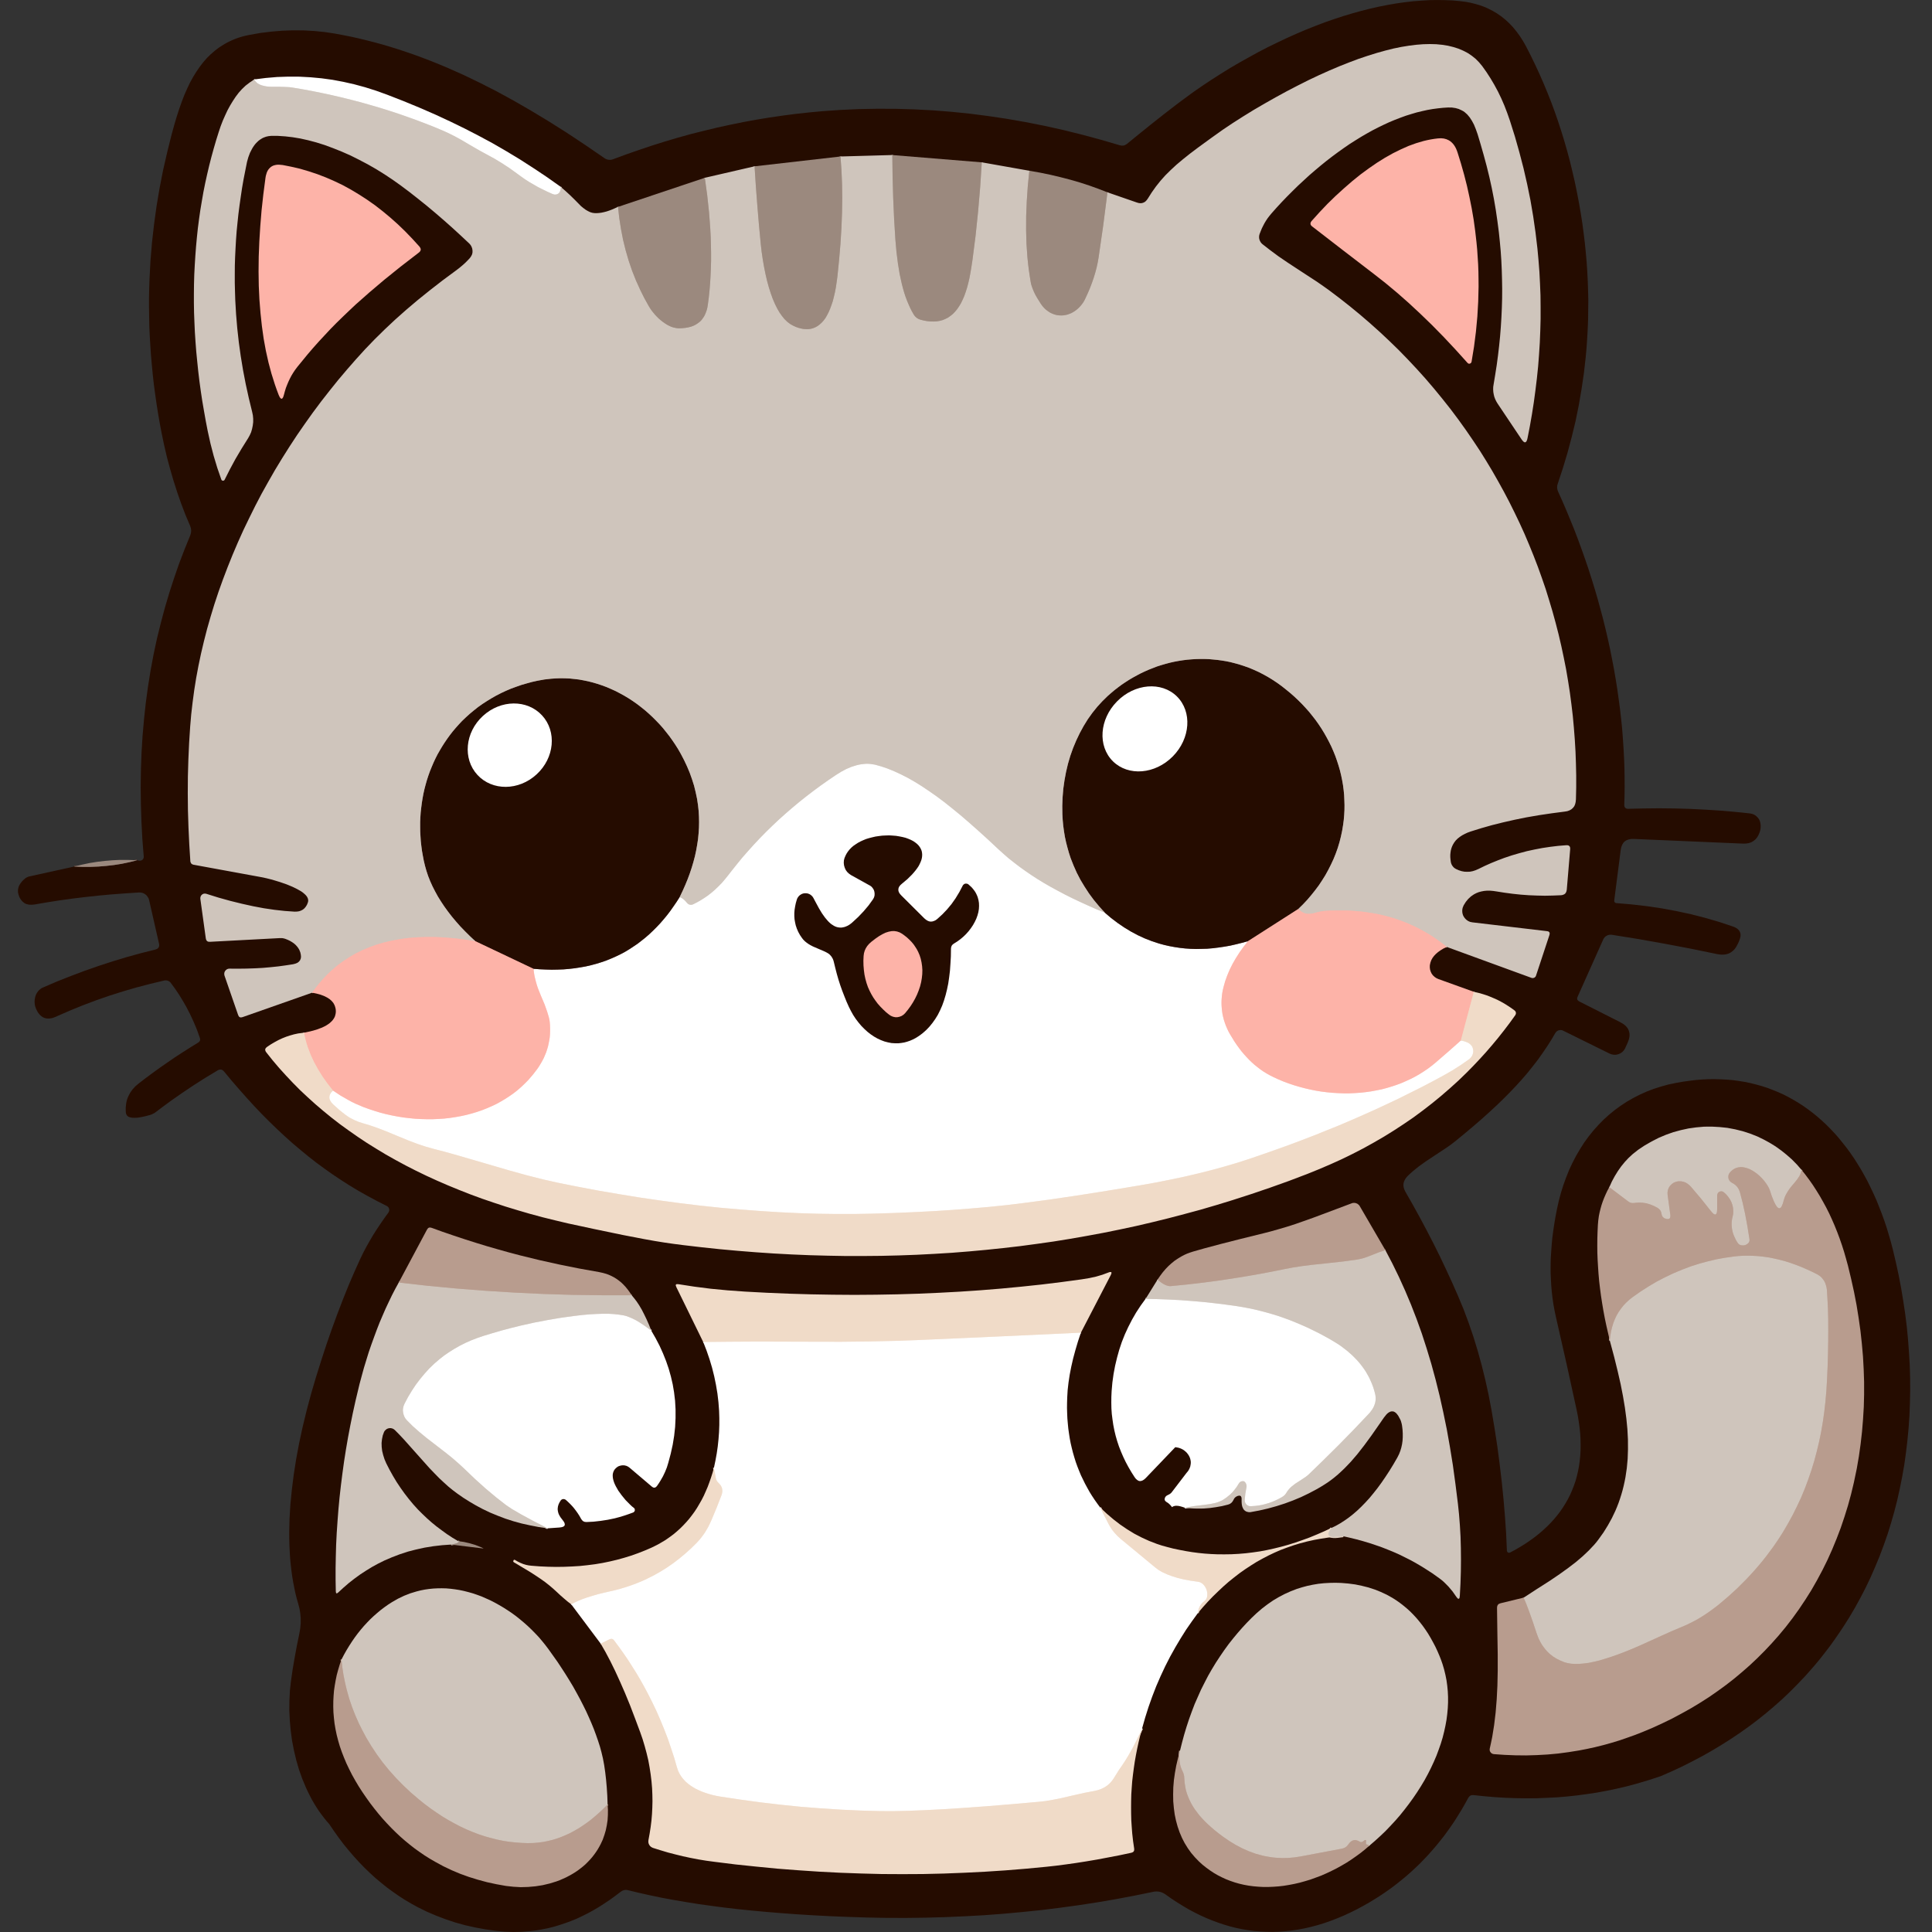 <svg version="1.2" xmlns="http://www.w3.org/2000/svg" viewBox="0 0 3600 3600" width="3600" height="3600">
	<rect x="0" y="0" width="3600" height="3600" fill="#333333" stroke="none"/>
	<title>gray1-svg</title>
	<style>
		.s0 { fill: none;stroke: #634840;stroke-width: 3.3 } 
		.s1 { fill: #250c00 } 
		.s2 { fill: #9b897e } 
		.s3 { fill: none;stroke: #e6bcb2;stroke-width: 3.3 } 
		.s4 { fill: none;stroke: #7d665f;stroke-width: 3.3 } 
		.s5 { fill: none;stroke: #e7e2de;stroke-width: 3.3 } 
		.s6 { fill: none;stroke: #b5a79d;stroke-width: 3.3 } 
		.s7 { fill: none;stroke: #fed9d4;stroke-width: 3.3 } 
		.s8 { fill: none;stroke: #f8ede4;stroke-width: 3.3 } 
		.s9 { fill: none;stroke: #958380;stroke-width: 3.3 } 
		.s10 { fill: none;stroke: #945d55;stroke-width: 3.3 } 
		.s11 { fill: none;stroke: #f7c7b8;stroke-width: 3.3 } 
		.s12 { fill: none;stroke: #c4b1a5;stroke-width: 3.3 } 
		.s13 { fill: none;stroke: #e0d0c2;stroke-width: 3.3 } 
		.s14 { fill: #ffffff } 
		.s15 { fill: #cfc5bc } 
		.s16 { fill: #fdb3a8 } 
		.s17 { fill: #b89c8e } 
		.s18 { fill: #f0dbc8 } 
	</style>
	<g id="Layer">
		<path id="Layer" fill-rule="evenodd" class="s0" d="m138.1 1614.7l15.3 0.6h15.1l14.9-0.6 14.7-1.2 14.6-1.7 14.4-2.3 14.2-3 14-3.5"/>
	</g>
	<path id="Layer" class="s1" d="m3094.3 3309.7l-22.9 7.5-23.1 6.8-17.9 4.8-18.1 4.2-18.2 3.8-18.4 3.4-18.6 2.8-18.5 2.5-18.7 2-18.8 1.6-19.1 0.9-19.1 0.8-19.3 0.1-19.3-0.3-19.4-0.7-19.7-1.2-19.6-1.7-19.9-2.1h-3.1l-2.5 0.8-1.2 0.8-1.1 1-1.9 2.5-5.9 10.8-6.1 10.6-6.3 10.3-6.4 10.2-6.7 10-6.9 9.7-6.9 9.5-7.3 9.2-7.4 9.1-7.6 8.8-7.7 8.7-7.9 8.3-8.1 8.3-8.4 8-8.5 7.8-8.6 7.5-9.1 7.5-9.3 7.4-9.4 7.1-9.8 6.9-9.8 6.6-10.1 6.4-10.2 6.2-10.4 5.9-12.3 6.7-12.4 6.1-12.2 5.7-12.2 5.1-12.2 4.7-12.2 4.3-12.1 3.7-12 3.2-12 2.8-12.1 2.3-12 1.8-11.9 1.3-11.9 0.9-11.9 0.4-11.9-0.2-11.7-0.6-11.3-0.9-11.2-1.5-11.3-1.9-11.2-2.3-11.1-2.8-11.1-3.3-11-3.7-11.1-4.1-11-4.5-11.1-5-10.9-5.4-10.9-5.8-10.8-6.4-11-6.8-10.8-7.1-10.8-7.7-2.4-1.5-2.7-1.4-2.8-1.1-2.9-0.7-2.9-0.5-2.9-0.1-3 0.1-2.9 0.5-34.2 7-34.3 6.5-34.5 5.9-34.8 5.4-35 4.8-35.2 4.4-35.3 3.6-35.7 3.3-35.8 2.7-36.1 2-36.3 1.6-36.4 1-36.7 0.5-37-0.1-37-0.7-37.4-1.2-31.1-1.3-30.2-1.6-29.5-1.8-28.8-2.1-28.1-2.3-27.3-2.5-26.6-2.7-25.7-3-25.1-3.3-24.3-3.4-23.6-3.8-22.8-3.9-22.1-4.1-21.4-4.5-20.6-4.6-19.8-4.8-3.5-0.6-3.4 0.3-3.4 1.1-3.2 2-10.2 7.7-10.2 7.4-10.3 6.9-10.3 6.6-10.3 6.1-10.5 5.7-10.4 5.2-10.4 4.9-10.6 4.3-10.7 3.9-10.5 3.5-10.7 3.2-10.8 2.7-10.7 2.1-10.8 1.9-10.9 1.3-15.9 1.3-16 0.4-16-0.6-16.1-1.5-19.7-2.8-19.2-3.5-18.8-4.2-18.4-5.1-18-6-17.6-6.7-17.3-7.4-16.7-8.2-12-6.6-11.8-6.9-11.5-7.4-11.3-7.9-11.2-8.1-10.8-8.8-10.7-8.9-10.4-9.5-10.3-10-10-10.3-9.8-10.8-9.6-11.2-9.4-11.5-9.1-12.1-8.8-12.4-8.8-12.9-5.1-5.8-4.8-6-4.8-6.3-4.6-6.4-4.5-6.8-4.2-6.9-4.2-7.2-3.8-7.4-3.8-7.6-3.6-7.8-6.7-16-6-16.9-5.1-17.5-4.3-18.1-3.6-18.6-2.5-18.7-1.7-18.8-0.9-18.9 0.2-18.6 0.9-18.3 2-17.7 3.1-21.7 3.7-21.7 4.1-22.2 4.6-22.3 1.7-10 0.9-9.8v-9.7l-0.9-9.6-1.4-8.2-2.1-8.1-2.8-9.8-2.6-10.1-2.1-10.3-2.1-10.6-1.8-10.8-1.5-11.1-1.3-11.2-1.1-11.5-0.7-11.7-0.6-12-0.3-12.2-0.1-12.5 0.6-25.6 1.6-26.4 2.7-27.3 3.5-28 4.5-28.9 5.5-29.5 6.5-30.2 7.5-30.9 8.3-31.1 9.2-31.3 9.7-30.9 9.8-30 10.1-29 10.3-28.1 10.4-27.1 10.5-26.1 10.8-25.1 10.9-24.1 5.1-10.6 5.6-10.7 6-10.7 6.3-10.8 6.8-10.8 7.2-10.8 7.5-10.9 7.9-10.9 0.8-1.5 0.6-1.6 0.3-1.7-0.3-1.7-0.5-1.6-0.7-1.5-1.1-1.3-1.3-1-0.7-0.4-18-9.1-17.7-9.5-17.4-9.8-17.1-10.3-15.6-10-15.4-10.3-15-10.6-15-11-14.8-11.6-14.5-11.9-14.5-12.2-14.4-12.9-14.2-13.2-14.2-13.7-14.2-14.2-14.1-14.8-14.2-15.5-14.2-16-14.4-16.6-14.4-17.4-1.3-1.3-1.4-1.1-1.3-0.7-1.5-0.5h-1.4l-1.6 0.1-1.6 0.5-1.7 0.8-22.6 13.6-22.3 14.2-21.9 14.7-21.6 15.1-13.8 10.2-13.7 10.3-2.3 1.6-2.5 1.3-2.5 1.2-2.6 0.9-8.6 2.3-7.8 1.7-6.7 1.1-6 0.3-5-0.2-4.1-0.9-1.7-0.7-1.5-0.8-1.3-1.1-1-1.2-1.2-2.4-0.6-2.9-0.2-8.2 0.8-7.8 0.7-3.8 0.9-3.6 1.2-3.5 1.5-3.4 3.4-6.5 4.2-5.9 5.1-5.6 6.1-5.2 13.2-10.2 13.5-10 13.6-9.8 13.8-9.6 14-9.6 14.2-9.2 14.3-9.1 14.6-9 2.2-1.8 1.2-2.1 0.2-2.3-0.5-2.5-5.4-15.1-6.1-14.6-6.7-14.4-7.2-14-6.6-11.4-6.9-11.3-7.4-10.9-7.9-10.8-1.1-1.3-1.3-1.1-1.5-0.9-1.5-0.7-1.7-0.5-1.5-0.2h-1.7l-1.7 0.2-25.9 6.2-25.6 6.7-25.4 7.4-25 7.9-24.8 8.6-24.5 9.2-24.3 9.9-23.9 10.4-2 1-6.4 2.4-3 0.7-2.8 0.4-2.8 0.1-2.7-0.1-2.5-0.5-2.3-0.7-2.3-1.1-2.2-1.4-2.1-1.7-1.9-1.9-1.8-2.2-1.8-2.5-3.1-6.1-1.7-4.9-0.7-4-0.3-4.2 0.3-4.3 0.8-4.3 0.9-2.9 1.2-3 1.6-2.6 1.8-2.5 2.1-2.3 2.3-1.9 2.5-1.7 2.8-1.3 25.6-11 25.8-10.2 25.8-9.7 26-9.1 26.1-8.5 26.2-7.9 26.4-7.3 26.4-6.6 2.2-0.8 1.9-0.8 1.4-1.2 1.1-1.4 0.6-1.5 0.4-1.7v-2l-0.4-2.2-18.4-80.8-1-3.1-1.6-2.7-1.9-2.6-2.5-2.2-2.6-1.6-3-1.2-3.1-0.6-3.2-0.1-25.9 1.7-25.4 1.9-25 2.3-24.6 2.7-24 2.9-23.5 3.3-23.1 3.6-22.6 3.9-5.6 0.6-5.1-0.2-4.6-1.1-2.1-0.8-1.9-1-3.5-2.8-3-3.5-2.6-4.3-1.9-5.2-1-4.4v-4.2l0.4-2.8 0.7-2.7 1.1-2.8 1.4-2.5 1.9-2.7 2.1-2.7 2.5-2.5 2.9-2.6 1.9-1.4 2.1-1.1 2.2-1 2.3-0.6 83.1-18.3 15.3 0.6h15.1l14.9-0.6 14.7-1.2 14.6-1.7 14.4-2.3 14.2-3 14-3.5 2.8 0.6 2.4 0.3 2.1-0.4 1.8-0.7 1.5-1.2 1-1.4 0.8-2 0.1-2.3-2.6-33.1-1.7-32.6-1-32.4-0.4-32.1 0.5-31.8 1.1-31.3 1.9-31.2 2.7-30.9 3.3-30.7 4.1-30.2 4.8-30 5.6-30 6.3-29.5 7.2-29.2 7.8-29.2 8.6-28.9 8.6-26.4 9.2-26.5 10-26.1 10.6-26.1 1.3-4.2 0.5-4.5-0.5-4.5-1.3-4.3-8.7-20.5-8-20.9-7.4-21.2-6.9-21.6-6.4-22-6-22.3-5.3-22.8-4.8-23-3.4-18.1-3.1-18-2.8-17.9-2.6-18-2.4-18.1-2-18-1.7-17.9-1.6-18-1.2-17.9-1.1-17.9-0.8-18-0.3-17.8-0.3-18v-17.8l0.4-17.9 0.6-17.8 1.8-33.7 2.8-33.5 3.8-33.5 4.6-33.5 5.6-33.4 6.5-33.4 7.6-33.3 8.3-33.3 5-18.3 4.8-16.1 4.7-14.5 4.7-13.3 4.9-12.6 5.2-11.8 5.2-10.9 5.7-10.3 6-9.7 6.2-9.1 6.5-8.5 6.8-7.8 7.3-7.2 7.5-6.5 7.9-6 8.3-5.3 5.4-3.2 5.7-2.9 5.9-2.7 5.9-2.4 6.2-2.2 6.3-1.9 6.3-1.6 6.7-1.4 20.4-3.6 20.3-2.5 20.1-1.7 20.1-0.7 19.9 0.1 19.6 1.1 19.5 1.9 19.2 2.9 14.9 2.8 14.7 2.9 14.9 3.3 14.8 3.6 14.8 3.8 15 4.1 14.9 4.4 14.8 4.6 14.9 5 15.1 5.2 14.9 5.5 15.2 5.8 15.1 6.1 15.1 6.3 30.6 13.6 30.7 14.8 31.1 15.8 31.5 17.2 32.1 18.5 32.8 19.8 33.8 21.3 34.7 23 36.3 24.9 1.8 1.1 1.8 0.8 2 0.6 2 0.4 2.1 0.1 2.1-0.1 2-0.4 2-0.6 24-8.9 24.2-8.4 24-8.1 24.2-7.6 24.2-7.2 24.2-6.7 24.3-6.1 24.4-5.9 24.3-5.3 24.4-5 24.4-4.5 24.5-4 24.5-3.6 24.5-3.2 24.6-2.7 24.6-2.3 34.1-2.4 34.3-1.6 34.3-0.6 34.4 0.1 34.5 1 34.4 1.8 34.6 2.7 34.6 3.5 34.8 4.5 34.8 5.2 34.8 6.1 35 6.9 35 7.8 35.1 8.7 35.2 9.5 35.2 10.3 3.5 0.6 3.3-0.1 3.1-1.1 3.1-1.9 22.2-18.1 22.7-18.3 23.3-18.4 23.8-18.4 15.8-11.8 16-11.7 16.6-11.5 16.8-11.2 17.1-10.9 17.2-10.7 17.6-10.3 17.7-9.9 17.8-9.8 17.7-9.2 17.9-8.7 17.7-8.4 17.8-8 17.6-7.5 17.8-7.1 17.6-6.7 17.2-6 17.1-5.6 17-5.1 16.8-4.7 16.7-4.2 16.4-3.7 16.3-3.2 16-2.8 15.8-2.2 15.4-1.8 15.4-1.2 15.1-0.9 14.8-0.2 14.4 0.2 14.4 0.6 13.9 1.3 9.5 1.2 9.2 1.7 8.9 2.2 8.6 2.5 8.3 3 8 3.6 7.8 4 7.4 4.3 8.1 5.6 7.9 6.3 7.4 6.8 7 7.4 6.6 8.1 6.3 8.6 5.9 9.2 5.5 9.8 8.6 16.8 8.3 17.1 8 17.3 7.6 17.3 7.3 17.6 7.1 17.9 6.7 18.1 6.3 18.2 6 18.4 5.7 18.7 5.4 18.8 5.1 19.2 4.6 19.2 4.5 19.5 4 19.7 3.8 19.9 3.1 18.1 2.8 18.1 2.4 18.1 2.2 18 1.8 17.9 1.6 18 1.2 18 0.9 17.8 0.6 18 0.4 17.7-0.2 17.8-0.2 17.8-0.7 17.8-1 17.6-1.2 17.7-1.6 17.6-3.4 29.9-4.4 29.6-5.1 29.7-6 29.5-7.1 29.3-7.8 29.3-8.8 29.3-9.6 29.1-0.9 3.4-0.1 3.5 0.5 3.5 1.1 3.3 7.9 17.6 7.6 17.6 7.4 17.9 7.3 17.9 6.9 18.1 6.7 18.2 6.5 18.4 6.3 18.4 5.9 18.5 5.7 18.4 5.5 18.7 5.1 18.7 5 18.6 4.6 18.7 4.4 18.8 4.1 18.8 3.7 18.7 3.6 18.7 3.2 18.6 3 18.7 2.6 18.6 2.5 18.5 2.1 18.4 1.9 18.4 1.4 18.4 1.2 18.2 1 18.1 0.7 17.9 0.3 17.9 0.1 17.7-0.2 17.5-0.5 17.5v0.4l0.6 2.5 1.4 1.9 2.1 1.3 2.4 0.4 29.3-0.7 29-0.3 28.8 0.3 28.6 0.8 28.3 1.4 28.3 1.8 27.9 2.4 27.8 2.9 3.7 0.8 3.5 1.3 3.1 1.9 2.8 2.5 2.5 2.9 1.9 3.1 1.2 3.6 0.7 3.6 0.3 3.6-0.1 3.7-0.5 3.4-0.9 3.4-0.2 0.7-2.2 5.4-2.5 4.4-3.2 3.9-3.8 3.1-4.1 2.4-4.7 1.6-5.2 0.8-5.8 0.1-203.4-8.7-5.1 0.1-4.4 0.9-3.9 1.4-3.4 2.2-2.7 2.9-2.1 3.7-1.6 4.2-1 5-12.1 94.3 0.1 1.7 0.7 1.6 1.4 1.1 1.7 0.5h0.1l28.6 2.4 28.3 3.3 27.8 4.1 27.3 5.1 27 5.8 26.5 6.8 26.1 7.6 25.6 8.5 4.6 1.9 3.7 2.3 2.8 2.8 1.1 1.6 0.8 1.6 0.7 1.7 0.4 1.8 0.1 3.9-0.9 4.3-1.7 4.8-1.8 4.2-3.2 6.1-1.7 2.7-1.8 2.4-2 2.2-2.2 1.8-2.2 1.7-2.4 1.5-2.6 1.1-2.7 0.9-2.7 0.6-3.1 0.4-3 0.1-3.3-0.1-6.8-1-47.6-9.8-48.4-9.2-49.4-8.8-50.4-8.1-2.4-0.1-2.5 0.2-2.4 0.6-2.2 1-2.1 1.3-1.8 1.7-1.4 1.8-1.2 2.2-47.8 106.9-0.8 2.6v1.2l0.2 1.1 0.5 1 0.9 1 2.3 1.7 76.5 38.7 5.7 3.4 2.4 1.8 2.2 2 1.8 2 1.6 2.2 1.2 2.2 1 2.4 0.7 2.5 0.5 2.5 0.1 2.7-0.1 2.8-0.5 2.8-0.7 3-2.3 6.2-4.4 9.6-0.1 0.4-2.2 3.6-2.9 3.2-3.4 2.5-3.9 1.7-4.1 1.1-4.3 0.1-4.2-0.7-4-1.5-86.7-42.8-2-0.8-2-0.3-2.1 0.1-2.1 0.4-1.9 0.8-1.7 1.1-1.5 1.5-1.2 1.7-7.4 12.6-8 12.5-8.4 12.4-8.8 12.4-9.4 12.1-9.7 12.1-10.4 12.1-11 12.1-11.4 12-11.9 12-12.7 12.3-13.5 12.5-14.2 12.8-15.3 13.2-16.5 13.9-18.3 15-7.4 5.7-8.2 5.8-21.5 14.2-17.6 11.7-12.6 9-11 8.9-5.1 4.5-4.8 4.6-3 3.4-2.3 3.6-1.6 3.6-0.9 3.8-0.1 3.7 0.6 3.8 1.4 4 2 4 13.8 24.2 13.2 24 12.9 24.2 12.5 24.2 12 24.2 11.5 24.3 11.2 24.3 10.7 24.3 10.2 24.5 9.4 25.1 8.8 25.7 8.1 26.4 7.5 27.1 6.8 27.5 6.2 28.3 5.5 28.9 5.6 33.5 5.1 33.3 4.3 32.9 3.9 32.8 3.3 32.5 2.7 32.3 2.2 32 1.4 31.8 0.1 0.9 0.9 1.6 1.4 1.1 1.9 0.3 1.7-0.5 9.8-5.3 9.5-5.5 9.1-5.7 8.7-5.9 8.4-6.1 7.9-6.2 7.5-6.4 7.2-6.7 6.8-6.8 6.4-6.9 6-7.2 5.7-7.4 5.2-7.5 4.8-7.7 4.5-7.8 4.2-8.2 3.7-8.5 3.4-8.6 3.1-8.9 2.5-9.1 2.2-9.2 1.8-9.5 1.3-9.6 1-9.8 0.6-10.1 0.1-10.2-0.2-10.3-0.6-10.7-1.1-10.8-1.5-10.9-1.8-11.2-2.3-11.4-18.4-84.1-20.2-89-2.4-11.3-2.1-11.4-1.7-11.7-1.4-11.7-1-11.9-0.7-12.2-0.5-12.2v-12.5l0.2-12.7 0.8-12.7 0.9-13 1.2-13.1 1.7-13.2 2-13.5 2.3-13.6 2.7-13.9 3.4-15.4 4-15 4.6-14.7 5.2-14.3 5.6-13.9 6.3-13.5 6.7-12.8 7.3-12.5 7.7-12.1 8.4-11.5 8.7-10.8 9.3-10.4 9.7-9.9 10.2-9.2 10.5-8.6 11.1-8.1 11.4-7.5 12-6.9 12.3-6.3 12.7-5.7 13-5 13.5-4.3 13.7-3.8 14.2-3 12.3-2.2 12.1-1.7 12-1.5 11.8-1 11.8-0.6 11.6-0.1 11.7 0.3 11.3 0.6 11.3 0.9 11 1.5 11.1 1.8 10.8 2.2 10.8 2.7 10.4 2.9 10.6 3.4 10.2 3.9 9.8 4 9.6 4.3 9.6 4.9 9.2 5.1 9.3 5.6 9.1 5.8 8.8 6.3 8.8 6.6 8.5 6.9 8.3 7.3 8.2 7.6 8 8 7.9 8.4 7.6 8.6 7.4 9.2 7.3 9.2 7.1 9.7 6.8 9.9 6.6 10.4 6.5 10.6 6.2 11 6 11.1 5.7 11.6 5.6 11.8 5.4 12.1 4.9 12.3 4.9 12.6 4.6 12.7 4.4 13.1 4 13.3 3.9 13.5 3.5 13.5 5.7 24 5.2 24 4.6 24 4 24.2 3.6 24 3 24.2 2.3 23.9 1.8 24.1 1.4 23.7 0.7 23.7 0.1 23.7-0.5 23.4-0.9 23.3-1.6 23.1-2.2 23.1-2.7 22.7-3.1 22.3-3.9 22.2-4.4 22-4.8 21.6-5.5 21.5-6 21-6.5 21-7.2 20.5-7.6 20.3-8.2 19.8-8.6 19.7-9.2 19.3-9.8 18.9-10.2 18.6-10.8 18.3-11.3 17.8-8.2 12.2-8.3 12-8.5 11.8-8.9 11.6-9 11.5-9.2 11.1-9.5 10.9-9.7 10.9-13.7 14.4-14.1 14.2-14.4 13.7-15 13.3-15.3 12.9-15.8 12.7-16.1 12.1-16.6 11.8-17 11.4-17.4 11-17.8 10.7-18.3 10.4-18.7 9.8-19 9.6-19.6 9.1z"/>
	<path id="Layer" class="s2" d="m255.3 1603l-14 3.5-14.2 3-14.4 2.3-14.6 1.7-14.7 1.2-14.9 0.6h-15.1l-15.3-0.6 14.4-3.5 14.2-3 14.2-2.3 14.2-1.7 14.2-1.2 14.1-0.7h14.2l14.1 0.5z"/>
	<g id="Layer">
		<path id="Layer" fill-rule="evenodd" class="s3" d="m2695.9 1764.5l-6.9-5.6-7.2-5.2-7.2-5.1-7.2-4.9-7.5-4.5-7.5-4.3-7.6-4.2-7.8-3.8-9.3-4.4-9.6-4-9.9-3.7-9.8-3.4-10.1-3-10.3-2.7-10.3-2.3-10.6-1.9-10.8-1.7-10.8-1.4-11-0.9-11.2-0.8-11.4-0.2h-11.6l-11.6 0.2-11.9 0.8-5.6 0.8-7.6 1.8-7.1 1.9-5 0.7-4.6 0.1-4.3-0.7-3.6-1.2-3.2-1.7-3.4-2.5-3.3-2.9"/>
		<path id="Layer" fill-rule="evenodd" class="s4" d="m2419.1 1693.8l8.5-8.3 8-8.5 7.6-8.9 7.2-9 6.9-9.2 6.3-9.5 6-9.6 5.4-9.8 5.1-10.1 4.7-10.1 4.2-10.4 3.7-10.4 3.2-10.6 2.7-10.7 2.3-10.8 1.8-10.9 1.2-9.1 0.8-9.3 0.5-9.2 0.1-9.3-0.3-9.3-0.4-9.2-0.9-9.3-1.2-9.3-1.6-9.1-1.9-9.2-2.2-9.1-2.6-9-2.9-9-3.1-8.8-3.6-8.9-3.8-8.7-4.2-8.5-4.5-8.5-4.7-8.3-5-8.2-5.3-8-5.6-7.9-6-7.7-6.1-7.6-6.5-7.3-6.8-7.3-6.9-6.9-7.2-6.8-7.5-6.6-7.8-6.4-7.8-6.2-8.2-6-8.5-5.7-8.6-5.3-8.9-5-8.9-4.6-9.2-4.2-9.3-3.9-9.6-3.4-9.6-3.1-7.8-2.1-7.8-2-7.8-1.6-8-1.3-8-1.1-8.1-0.8-8-0.7-8-0.3h-8.2l-8.2 0.2-8.1 0.5-8.1 0.7-8 1-8.2 1.3-8 1.5-8 1.8-7.9 2.1-7.9 2.3-7.9 2.5-7.7 3-7.7 3-7.5 3.3-7.4 3.5-7.4 3.9-7.3 4-7.1 4.2-7 4.5-6.9 4.6-6.7 5-6.6 5.1-6.4 5.4-6.3 5.5-10.1 9.9-9.6 10.5-9 11.2-8.5 11.9-7.7 12.5-7.2 13.2-6.5 13.6-5.9 14.1-5.2 14.6-4.4 14.9-3.6 15.3-2.9 15.6-2.2 15.7-1.3 15.8-0.6 15.9 0.2 15.9 0.6 10.7 1 10.6 1.4 10.4 1.7 10.3 2.2 10.2 2.6 10 2.8 9.9 3.2 9.8 5.4 13.6 5.9 13.3 6.8 13.1 7.7 12.8 8.2 12.6 9.1 12.3 9.9 11.9 10.5 11.7"/>
		<path id="Layer" fill-rule="evenodd" class="s5" d="m2058.6 1700.6l-15.8-6.5-15.2-6.7-14.9-6.8-14.4-6.8-14-7-13.4-7.1-13-7.1-12.7-7.3-12.1-7.4-11.7-7.6-11.1-7.6-10.7-7.7-10.3-7.9-9.9-7.8-9.3-8.1-9-8.1-21.2-19.8-17.8-16.1-16.6-14.7-15.7-13.5-15.4-12.6-14.7-11.7-14.3-10.7-14-9.8-13.7-9.2-13.4-8.3-13-7.4-12.8-6.5-12.4-5.7-12-4.9-11.6-4-11.5-3.2-0.9-0.2-4.2-0.7-4.1-0.6-4.1-0.3h-4.4l-4.2 0.4-4.4 0.5-4.5 0.8-4.5 1.1-9.2 2.9-9.5 4-9.6 5.1-9.9 6.2-14.2 9.6-13.9 9.8-13.7 10.1-13.3 10.2-13.2 10.5-12.7 10.6-12.6 10.9-12.3 11-12 11.3-11.8 11.5-11.5 11.7-11.2 11.9-10.9 12.1-10.8 12.3-10.3 12.6-10.2 12.8-6.3 8.1-5.9 7.3-5.9 6.9-6.3 6.4-6.5 6.2-6.6 5.7-7 5.4-7.1 4.8-7.4 4.6-6.2 3.4-6.3 3.2-1.5 0.5-1.6 0.3h-1.6l-1.5-0.2-1.5-0.5-1.3-0.7-1.2-1-1.1-1.1-3.4-3.9-3.3-3-3.5-2.4-3.4-1.6"/>
		<path id="Layer" fill-rule="evenodd" class="s4" d="m1266.5 1671.5l5.3-11.1 4.9-11 4.5-10.9 4.1-11 3.6-10.8 3.2-10.8 2.8-10.6 2.3-10.7 1.9-10.7 1.6-10.6 1-10.5 0.7-10.5 0.2-10.4-0.2-10.3-0.6-10.4-1.1-10.3-1.8-12.2-2.6-12.3-3-12.3-3.8-12-4.3-12.1-5-11.9-5.6-11.9-6.2-11.8-4.8-8.4-5.1-8.1-5.4-8-5.6-7.9-5.9-7.5-6.1-7.6-6.3-7.1-6.6-6.9-6.8-6.8-7-6.5-7.2-6.3-7.4-5.9-7.4-5.7-7.7-5.4-7.8-5.1-8-4.8-8-4.4-8.2-4.3-8.2-3.7-8.5-3.7-8.4-3.1-8.6-2.9-8.5-2.5-8.6-2.2-8.7-1.8-8.7-1.6-8.6-1-8.6-0.9-8.8-0.4-8.7-0.1-8.6 0.3-8.8 0.6-12.4 1.4-12.3 2.2-10.4 2.3-9.9 2.7-10.1 2.9-9.7 3.4-9.6 3.5-9.4 4-9.2 4.3-9 4.6-8.8 5-8.5 5.2-8.5 5.5-8.2 5.8-7.8 6.2-7.7 6.4-7.4 6.7-7.2 6.9-5.8 6.2-5.7 6.4-5.5 6.5-5.3 6.8-5 6.9-4.8 7-4.6 7.2-4.4 7.4-4.3 7.5-3.9 7.7-3.6 7.7-3.4 8-3.3 8.1-2.9 8.1-2.7 8.3-2.4 8.4-2.2 8.4-1.9 8.5-1.6 8.6-1.4 8.8-1.1 8.7-1 8.8-0.6 9-0.4 8.8v8.9l0.1 9 0.5 8.9 0.6 9.2 1 8.9 1.2 9.1 1.6 9 1.7 9 2.3 9.7 2.7 9.6 3.2 9.6 3.8 9.6 4.3 9.5 4.8 9.4 5.2 9.5 5.9 9.5 6.2 9.3 6.8 9.4 7.1 9.2 7.8 9.3 8.2 9.3 8.8 9.1 9.3 9.2 9.7 9.1"/>
		<path id="Layer" fill-rule="evenodd" class="s3" d="m885.7 1753.8l-19.1-3-18.7-2.3-18.2-1.6-17.6-0.9-17.3-0.1-16.6 0.6-16.3 1.2-15.6 2.1-15.1 2.7-14.7 3.4-14.2 4.1-13.6 4.9-13.2 5.5-12.7 6.2-12.1 7.1-11.6 7.6-8.2 6-7.8 6.4-7.6 6.7-7.3 7.1-7 7.6-6.8 7.7-6.5 8.3-6.3 8.6"/>
		<path id="Layer" fill-rule="evenodd" class="s5" d="m473.8 148l1.2 2.2 2.2 2.6 2.7 2.5 3.4 2 4 1.6 4.5 1.2 5.1 1 5.7 0.5 6.3 0.1h11.9l10 0.3 8.1 0.4 6.2 0.8 18.4 3.1 18.4 3.4 18.2 3.7 18.1 3.9 18.1 4.2 17.8 4.4 17.7 4.6 17.6 5 17.5 5.1 17.4 5.4 17.2 5.6 17.1 6 17 6.1 16.9 6.4 16.8 6.6 16.6 7 10.3 4.7 11.2 5.6 11.9 6.5 16.1 9.5 17.3 10 12.8 7 15.6 8.5 14.7 8.9 14 9.2 13.3 9.6 7.4 5.4 7.5 5.3 7.9 5.1 8.3 4.8 8.3 4.8 8.8 4.4 9 4.4 9.2 4.1 3.3 1h3l2.7-0.7 2.4-1.5 1.8-1.9 1.2-2.7 0.8-3.4 0.2-4.1"/>
		<path id="Layer" fill-rule="evenodd" class="s6" d="m1151.6 385.5l2.3 20.7 3.2 20.5 3.9 20.1 4.8 19.5 5.6 19.3 6.4 18.8 7.3 18.4 8.2 18.1 7.4 14.8 8 14.4 2.5 4.1 2.9 4.3 3.2 4 3.4 4.1 3.6 3.8 3.7 3.6 3.9 3.3 3.9 3 3.8 2.6 3.8 2.4 3.9 2 3.8 1.7 3.7 1.2 3.7 0.8 3.5 0.6 3.5 0.2 6.2-0.3 5.7-0.6 5.5-1 5.1-1.3 4.6-1.8 4.3-2.2 3.9-2.6 3.7-2.9 2.8-2.9 2.4-3.3 2.3-3.4 1.9-3.8 1.7-4.2 1.5-4.3 1.1-4.8 0.8-5 1.7-12.9 1.4-13.4 1.1-13.5 0.8-13.7 0.6-14 0.4-14.2v-14.4l-0.3-14.6-0.4-14.9-0.8-15.1-1.1-15.3-1.2-15.6-3.4-31.8-4.5-32.7"/>
		<path id="Layer" fill-rule="evenodd" class="s6" d="m1406 309.9l2.4 36.8 2.8 36.6 3 36 3.4 35.8 1.6 14 2.1 14.3 2.4 13.9 2.7 13.4 2.9 12.6 3.3 12 3.5 11 3.7 10.3 4 9.4 4.2 8.5 4.3 7.5 4.7 6.7 4.7 5.8 5 4.9 5.2 4 5.3 3.1 5.4 2.5 4.9 1.8 5 1.3 4.8 0.9 4.7 0.3h4.5l4.4-0.6 4.1-1.1 4.4-1.8 4.1-2.3 3.7-2.8 3.9-3.5 3.6-4 3.4-4.6 3-5.2 3-5.8 2.7-6.3 2.5-6.8 2.5-7.4 2-8 2-8.5 1.7-9 1.4-9.6 1.4-10 3.2-31.5 2.6-30.4 1.8-29.5 1.1-28.6 0.4-27.5-0.4-26.6-1.1-25.6-1.8-24.7"/>
		<path id="Layer" fill-rule="evenodd" class="s6" d="m1662.7 288.9l0.5 39.5 1.1 39.5 1.7 39.2 2.4 39.1 2 22.9 2.7 21.4 3.2 19.8 4 18.3 2.2 8.5 2.3 8.1 2.6 7.9 2.8 7.4 2.9 6.9 3 6.7 3.2 6.3 3.4 5.9 2.3 3.1 2.9 2.7 3.3 2.1 3.6 1.4 6.7 1.7 6.3 1.1 6.2 0.6 5.8 0.1 5.7-0.3 5.4-0.9 5.3-1.4 4.9-2 5.1-2.5 4.6-3.2 4.4-3.5 4.2-4.3 4-4.8 3.7-5.4 3.5-5.8 3.1-6.4 3.1-7.1 2.6-7.4 2.6-8.1 2.3-8.7 2.1-9.1 1.9-10.1 1.8-10.9 2-13.2 5.7-44.5 4.7-45.1 3.9-45.6 3-46.3"/>
		<path id="Layer" fill-rule="evenodd" class="s6" d="m1918 318.2l-2.9 29-1.9 28.2-1.1 27.3-0.1 26.3 0.7 25.4 1.7 24.5 1.2 11.9 1.4 11.7 1.7 11.5 1.8 11.2 0.9 4.5 1.4 4.6 1.8 4.7 2.1 5.1 2.6 5.3 3 5.3 7.1 11.4 3 4.1 3.2 3.7 3.5 3.3 3.7 2.7 3.9 2.6 4 1.9 4.2 1.6 4.3 1.1 3.8 0.5 3.9 0.2 3.9-0.1 3.9-0.6 3.9-0.8 3.7-1.3 3.8-1.5 3.7-2 3.4-2.2 3.2-2.4 3.2-2.8 3-3.1 2.8-3.3 2.6-3.5 2.3-3.8 2-4 4.6-10 4.2-9.8 3.7-9.8 3.3-9.6 2.9-9.6 2.5-9.5 2-9.3 1.6-9.3 8.5-58.7 8-62.4"/>
		<path id="Layer" fill-rule="evenodd" class="s7" d="m2325.5 1753.7l-8.3 10.5-7.6 10.6-6.8 10.7-6.1 10.6-5.3 10.6-4.5 10.7-3.9 10.7-3 10.7-1.4 5.8-1.1 5.8-0.7 5.7-0.5 5.9-0.2 5.6 0.1 5.7 0.4 5.6 0.6 5.5 0.8 5.5 1.2 5.3 1.4 5.4 1.7 5.2 1.9 5.3 2.3 5.3 2.4 5.2 2.8 5.1 8.2 13.5 4.3 6.4 4.4 6.1 4.5 5.9 4.7 5.6 4.8 5.3 4.8 5.1 5.1 4.9 5.1 4.6 5.4 4.3 5.3 4.1 5.6 3.9 5.6 3.5 5.8 3.3 5.9 3 1.4 0.7 9.3 4.3 9.5 4 9.7 3.6 9.8 3.3 10.1 3 10.1 2.7 10.3 2.4 10.5 2.1 10.3 1.7 10.5 1.3 10.4 1 10.4 0.6 10.4 0.4h10.5l10.3-0.5 10.3-0.7 10-1.1 10.1-1.4 9.7-1.8 9.8-2 9.5-2.5 9.3-2.8 9.1-3 9-3.4 8.7-3.8 8.7-4 8.3-4.3 8.2-4.7 7.7-4.9 7.7-5.2 7.4-5.6 7.2-5.9 23.8-20.6 22.9-20.3"/>
		<path id="Layer" fill-rule="evenodd" class="s8" d="m2722.1 1938.8l4.1 0.9 3.8 1.1 3.3 1.3 2.9 1.3 2.4 1.7 2.1 1.9 1.7 2 1.3 2.2 0.7 2.2 0.5 2.3 0.3 2.7-0.1 2.4-0.5 2.4-0.8 2.2-1.2 2.6-1.6 2.3-2.1 2.2-2.5 2-13.9 9.7-16.3 10.4-16.6 9.5-20.4 11-20.7 10.8-21 10.5-21.2 10.6-21.6 10.2-21.9 10.2-22.1 9.9-22.4 9.8-22.7 9.7-23.1 9.3-23.3 9.4-23.7 9.1-23.9 9-24.3 8.7-24.5 8.6-24.8 8.5-22.6 7.3-23.5 6.9-24.4 6.7-25.4 6.4-26.2 6.1-27.1 5.7-28 5.5-28.9 5.1-59.9 9.9-55.7 8.8-51.6 7.6-47.5 6.3-31.4 3.8-32.5 3.4-33.7 2.9-34.6 2.7-35.8 2.3-36.8 1.9-38 1.6-38.9 1.2-33.8 0.6h-34.2l-34.9-0.5-35.1-1.1-35.6-1.7-36.1-2.3-36.4-2.8-36.7-3.2-37.1-3.9-37.4-4.5-37.8-5.1-37.9-5.5-38-6.2-38.1-6.5-38.2-7.2-38.1-7.6-28.1-6.3-30.3-7.7-33.6-9.3-45.8-13.4-54.7-15.9-21-5.8-19.2-5-14.3-4-15.3-5.1-16.6-6.3-22.2-9.1-20.5-8.5-15.2-5.8-14.1-4.9-13-3.9-7.9-2.5-7.4-3.1-4.6-2.3-4.7-2.5-4.5-2.9-4.6-3.3-9.8-7.8-11.9-10.7-3.2-3.5-2.2-3.4-1.4-3.4-0.3-3.4 0.5-3 1.3-3.1 2.1-3 2.9-3"/>
		<path id="Layer" fill-rule="evenodd" class="s7" d="m620.5 2032.1l13.7 9.1 14.1 8.1 7 3.8 7.2 3.5 7.3 3.1 7.3 3.1 10.2 3.7 10.3 3.4 10.4 3.2 10.7 2.8 10.8 2.4 10.9 2.1 11 1.8 11 1.3 11 1.1 11 0.6 11 0.3h10.9l10.7-0.5 10.8-0.7 10.6-1.2 10.4-1.6 10.1-1.8 10.1-2.2 9.8-2.6 9.7-2.9 9.4-3.2 9.1-3.6 9-3.9 8.7-4.1 8.4-4.6 8.2-4.9 7.9-5.1 7.7-5.4 7.3-5.7 7-6.1 6.7-6.4 6.5-6.6 8.7-10.1 8-10.4 3.4-5 3.1-5.1 2.9-5.1 2.7-5.2 2.3-5.4 2.2-5.3 1.8-5.5 1.6-5.4 1.2-5.5 1.1-5.6 0.9-5.6 0.5-5.7 0.2-5.8v-5.8l-0.2-6-0.5-5.9-0.6-4-1-4.5-3.3-10.9-4.8-13.4-6.7-15.8-5.2-13-2.2-6.4-1.8-6.3-1.6-6.2-1.4-6.2-0.9-6.1-0.8-6"/>
		<path id="Layer" fill-rule="evenodd" class="s9" d="m1266.5 1671.5l-5.7 8.9-5.9 8.6-5.9 8.4-6.1 8-6.3 7.6-6.4 7.4-6.7 7.1-6.8 6.8-6.9 6.5-7.1 6.2-7.3 5.8-7.2 5.6-7.7 5.2-7.6 5-7.9 4.8-8 4.3-8.9 4.3-9 4-9.1 3.7-9.5 3.3-9.4 2.9-9.7 2.6-10 2.3-10.1 1.8-10.3 1.6-10.4 1.2-10.6 0.9-10.8 0.4-11 0.2-11.2-0.3-11.4-0.5-11.6-0.9"/>
		<path id="Layer" fill-rule="evenodd" class="s10" d="m994 1805.2l-108.3-51.4"/>
		<path id="Layer" fill-rule="evenodd" class="s11" d="m620.5 2032.1l-10.5-13.3-9.3-13.2-8.3-13.4-7.3-13.3-3.2-6.8-3.1-6.8-2.6-6.8-2.6-6.8-2.2-6.8-1.9-6.9-1.7-6.8-1.5-6.9"/>
		<path id="Layer" fill-rule="evenodd" class="s11" d="m2746.3 1848.1l-24.2 90.7"/>
		<path id="Layer" fill-rule="evenodd" class="s10" d="m2419.1 1693.8l-93.6 59.9"/>
		<path id="Layer" fill-rule="evenodd" class="s9" d="m2325.5 1753.7l-11.2 3.1-11.2 2.8-10.9 2.5-10.9 1.9-10.8 1.6-10.6 1.3-10.5 0.9-10.5 0.3-10.3 0.2-10.2-0.3-10.1-0.7-9.9-1.1-9.9-1.5-9.7-1.8-9.7-2.2-9.5-2.6-13.4-4.4-13.3-5.2-13-6-12.7-6.8-12.5-7.6-12.3-8.4-12-9.1-11.8-10"/>
		<path id="Layer" fill-rule="evenodd" class="s12" d="m3356.9 2179.8l-0.6 2.9-0.9 2.9-1.1 3-1.5 3-3.9 5.9-4.8 6-7.6 9-3.1 4.3-2.8 4.3-2.3 4-2 3.9-1.4 3.9-1.1 3.6-1.8 6.3-2 4.6-0.9 1.7-1.1 1.2-1.1 0.8-1.1 0.3-1.2-0.1-1.3-0.6-1.2-1-1.3-1.4-2.7-4.3-2.9-5.9-3.8-9.5-3.2-9.7-1.7-4.4-2.5-4.7-3.1-4.7-3.7-4.9-4-4.6-4.5-4.4-4.6-4-4.7-3.4-4.6-2.9-4.5-2.3-4.6-1.8-4.4-1.2-4.1-0.8-4.1-0.1-4.1 0.5-3.7 1.1-3.2 1.3-3.1 2-2.8 2.3-2.8 2.9-0.9 1.2-1.2 2.2-0.7 2.5-0.1 2.7 0.3 2.6 0.9 2.4 1.4 2.2 1.9 1.8 2.1 1.5 3.4 1.9 3 2.2 2.5 2.4 2.2 2.8 2.2 3.8 1.6 4.2 5.1 19.6 4.7 21.2 4.2 22.7 3.9 24.3 0.1 2.7-0.7 2.4-1.2 1.9-1.9 1.7-2.3 1.5-2.5 1-2.9 0.4-3-0.1-2.3-0.5-2.1-0.9-1.8-1.5-1.5-1.9-2.5-4-2.1-4.2-1.9-4.1-1.6-4-1.2-4.1-0.9-4.2-0.6-4.1-0.3-4.1v-4l0.3-4 0.6-4 0.9-4 1-4.8 0.2-5.7-0.4-5.6-1.2-5.5-1.9-5.4-2.7-5.2-3.4-4.9-3.9-4.5-4.5-4-2.2-1.2-1.7-0.3-1.8 0.1-1.7 0.5-1.4 0.8-1.4 1.2-0.9 1.5-0.6 1.6-0.3 1.8v24.9l-0.2 4.2-0.5 3.3-1 2.1-0.6 0.7-0.7 0.4-0.8 0.1-0.9-0.1-2.1-1.1-2.4-2.3-2.8-3.3-18.5-23.2-18.3-21.6-3.2-3.2-3.2-2.5-3.4-2.1-3.7-1.4-4.8-1h-5.1-0.6l-4.3 1-4.1 1.7-3.5 2.5-3.2 3.2-2.3 3.6-1.6 4.1-0.7 4.4 0.1 4.4 5.1 37.6 0.1 2.3-0.2 1.8-0.5 1.6-0.8 1.1-1.2 0.7-1.6 0.3h-1.8l-2.2-0.5-3.3-1.2-1.2-1-1.2-1.1-0.9-1.2-0.7-1.3-0.9-3.3-0.8-3.7-1.6-3-2.2-2.4-2.7-2.1-6.9-3.6-6.9-2.8-7-2.1-7.2-1.1-3.9-0.2h-4l-3.9 0.2-4 0.5-2.8 0.1-2.8-0.3-2.6-1-2.5-1.5-35.5-26.8"/>
		<path id="Layer" fill-rule="evenodd" class="s12" d="m2839.1 2977l5 11.9 5.6 14.8 6.3 17.8 6.9 20.8 2.2 6 2.3 5.7 2.8 5.5 2.9 5.1 3.3 4.7 3.5 4.5 3.8 4.2 4 3.8 6.1 4.8 6.5 4.1 7.1 3.5 7.5 3.1 6.1 1.7 6.8 1.1 7.1 0.4 7.9-0.1 8.5-0.7 9.1-1.2 9.7-2 10.4-2.5 10.6-3.2 11.3-3.6 12.2-4.3 12.7-4.8 13.4-5.4 14.4-6.2 36.4-16.5 24-10.8 15-6.3 9.2-3.9 9.1-4.3 9.1-4.6 9-5.1 8.9-5.6 8.7-5.9 8.7-6.3 8.6-6.6 18.1-15.3 17.3-15.8 16.4-16.4 7.9-8.4 7.7-8.5 7.5-8.6 7.3-8.8 7-8.8 6.8-9.1 6.7-9.1 6.4-9.3 6.2-9.4 6-9.5 8.9-15.3 8.5-15.5 7.9-15.9 7.6-16.2 6.9-16.6 6.3-16.8 5.9-17.2 5.4-17.5 4.7-17.7 4.4-18.2 3.8-18.5 3.2-18.7 2.7-19 2.2-19.5 1.7-19.7 1.2-20.1 1.1-25.1 0.7-23.9 0.4-22.7 0.1-21.5-0.1-20.4-0.5-19.2-0.9-18-1-16.8-0.7-4.5-1.2-4.5-1.5-4.3-2.1-4-2.6-3.5-2.7-3.2-3.2-2.5-3.4-2.2-10.2-5.1-10.2-4.7-10.1-4.4-10.1-3.9-9.9-3.5-10-3.2-9.9-2.6-9.9-2.3-9.7-2-9.7-1.4-9.6-1.1-9.6-0.6-9.6-0.3-9.4 0.1-9.4 0.5-9.3 1-16.2 2.3-15.9 2.9-15.6 3.7-15.6 4.2-16.4 5.2-16.1 6.1-16 6.7-15.8 7.5-15.6 8.1-15.2 9-15.1 9.7-14.9 10.5-6.1 4.8-5.7 5.3-5.2 5.5-4.6 5.9-4.3 6.2-3.8 6.5-3.2 6.9-2.8 7.2-2.3 7.6-1.9 7.9-1.3 8.3-1 8.6"/>
		<path id="Layer" fill-rule="evenodd" class="s12" d="m2581.4 2329.4l-13 4.4-13.1 5.2-7.2 2.8-6.6 2.3-6.6 1.7-6.1 1.2-24.5 3.4-33.6 3.7-25.9 2.7-18.8 2.4-16.9 2.6-15.3 2.9-21.7 4.4-21.7 4.1-21.9 3.9-21.8 3.6-31.2 4.8-31.2 4.2-31.5 3.7-31.4 3.1h-2.5l-2.5-0.5-2.8-0.8-2.9-1.2-3.2-1.7-3.4-2.2-7.3-5.6"/>
		<path id="Layer" fill-rule="evenodd" class="s13" d="m2503.1 2862.6l-10.8 1.4-4.4 0.3-3.7-0.1-3.2-0.4-2.4-0.8-1.7-1.1-1.2-1.4-0.4-1.2-0.1-1.3 0.2-1.5 0.5-1.6 1.8-3.6 3.1-4.2"/>
		<path id="Layer" fill-rule="evenodd" class="s5" d="m2207.7 2809.4l18.1-3.1 18-2.2 10.9-1.5 9.3-1.9 4.2-1.2 3.7-1.4 3.3-1.4 3.1-1.6 7-4.7 6.6-5.4 4.6-4.5 4.2-5 4-5.4 3.5-5.7 1.5-2 1.8-1.4 2.2-0.9 2.4-0.2 1.5 0.2 1.2 0.6 1.1 1 1.6 2.3 0.9 2.6 0.4 2.8-0.4 2.9-1.9 10.8-1.2 11.7 0.1 2.2 0.5 2.2 1 2.1 1.3 1.8 1.7 1.5 1.9 1.1 2.2 0.7 2.2 0.2h0.5l8.6-0.6 6.3-0.8 6.3-1.1 6.2-1.6 6.2-1.8 6.1-2.2 6.1-2.6 6-2.9 6.1-3.3 2.8-1.9 2.6-2.2 1.5-1.9 1.5-2.2 1.8-2.9 2.3-2.9 2.4-2.8 3-2.8 6.9-5.4 10.1-6.5 9.2-6.1 3.1-2.4 2.7-2.3 27.2-26.4 27.8-27.5 28.2-28.8 28.6-30.1 2.7-3 2.3-3.1 2.1-3 1.8-3.2 1.4-3.1 1.1-3.2 0.9-3.1 0.5-3.3 0.2-3.3-0.1-3.2-0.4-3.3-0.7-3.3-1.7-6.2-1.9-6-2.2-5.9-2.5-5.7-2.6-5.7-3.1-5.6-3.1-5.4-3.5-5.3-3.8-5.2-4-5.1-4.3-5-4.5-4.7-4.8-4.8-5.1-4.6-5.2-4.5-5.6-4.3-5.8-4.4-6.1-4.1-13-7.9-10.8-6-10.8-5.8-10.8-5.3-10.8-5.3-10.9-4.8-10.9-4.6-10.9-4.4-10.9-4-10.9-3.8-11-3.4-10.9-3.1-11-2.9-11-2.7-11-2.3-11.1-2.1-11-1.8-20.9-2.9-21.1-2.6-21-2.3-21.3-1.8-21.2-1.6-21.5-1.1-21.4-0.8-21.6-0.5"/>
		<path id="Layer" fill-rule="evenodd" class="s8" d="m2050.1 2809.1l8.2 16.3 8 15.5 1.8 3.1 4.1 6.5 4.9 6 5.4 5.8 6 5.4 64.1 53 6.3 4.8 7.4 4.2 8.5 3.9 9.4 3.5 10.4 3.2 11.5 2.8 12.5 2.3 13.5 1.9 2.7 0.6 2.5 0.9 2.5 1.6 2.3 1.9 2.2 2.6 1.7 2.6 1.4 2.7 1.1 2.9 0.6 2.6 0.4 2.5 0.1 2.8-0.1 2.8-0.6 3-1.2 2.8-1.7 2.2-2.2 2-3.1 2.5-2.5 2.9-2.3 3.5-1.8 3.9-1.3 4.4-0.7 4.7"/>
		<path id="Layer" fill-rule="evenodd" class="s8" d="m2128.1 3220.7l-5.1 11.3-5.2 10.8-5.3 10.5-5.3 9.8-5.5 9.5-5.4 8.8-5.6 8.5-5.6 8-9.8 15.7-2.7 3.9-2.9 3.5-3.2 3.2-3.4 2.9-5.3 3.5-6 2.9-6.4 2.2-6.9 1.6-17.9 3.4-23.9 5.4-20.3 4.7-14.8 2.9-13.6 2.3-12.6 1.4-50 4.4-46.3 3.8-42.5 3.1-38.7 2.5-35.1 1.8-31.2 1.2-27.5 0.6-23.7-0.1-36.8-1-36.9-1.7-37-2.4-37.2-2.9-37.2-3.8-37.6-4.4-37.5-5.1-37.7-5.7-7.3-1.3-7.2-1.6-6.9-1.9-6.6-2.1-6.3-2.3-5.9-2.6-5.7-2.7-5.2-3-4.9-3.2-4.4-3.3-4.1-3.5-3.6-3.8-3.3-3.9-2.9-4.1-2.5-4.3-2.1-4.5-2.2-6.4-5.2-18.1-5.9-17.9-6-17.6-6.7-17.4-7.1-17.2-7.4-17-8-16.7-8.4-16.5-6.8-12.7-7.1-12.7-7.4-12.5-7.7-12.2-7.9-12.3-8.2-12-8.5-11.9-8.8-11.8-1.8-1.9-2-1h-2.5l-2.5 0.9-16.2 8"/>
		<path id="Layer" fill-rule="evenodd" class="s8" d="m1064.3 2989.3l6.2-3.2 7.1-3.3 7.9-3.2 8.6-3 9.6-3 10.3-3 11.3-2.8 12-2.7 9-2.1 8.8-2.3 8.9-2.7 8.6-2.8 8.5-3 8.4-3.3 8.4-3.5 8.1-3.8 12.6-6.3 12.3-7 11.9-7.4 11.8-8.2 11.4-8.7 11-9.2 11-9.9 10.5-10.4 4-4.4 3.8-4.5 3.6-4.8 3.6-5.1 3.2-5.4 3.2-5.6 2.9-5.9 2.8-6.1 9.5-22.7 9.1-23.3 1.1-3.5 0.6-3.5v-3.3l-0.5-3.2-1-2.6-1.4-2.7-2-2.4-2.3-2.5-1.6-1.7-1.3-1.8-1.3-2.7-0.8-2.9-3.4-19"/>
		<path id="Layer" fill-rule="evenodd" class="s8" d="m2014.1 2483.2l-150.6 7-148.6 6.6-46.6 1.7-49.3 1.1-51.8 0.6-54.5-0.1-101.3-0.3-50.5 0.3-50.6 0.5"/>
		<path id="Layer" fill-rule="evenodd" class="s12" d="m1177 2413.5h-55.1l-55-0.7-54.7-1.7-54.3-2.6-54.2-3.4-53.8-4.2-53.6-5.1-53.3-6"/>
		<path id="Layer" fill-rule="evenodd" class="s5" d="m1213.7 2479.7l-7.7-5.8-7.4-5.3-6.9-4.5-6.7-4-6.4-3.2-6-2.6-5.7-2.1-5.3-1.3-8.4-1.3-9.2-1-10.1-0.6h-10.9l-11.8 0.4-12.6 0.7-13.6 1.2-14.4 1.7-25.5 3.5-25.2 4.3-25.1 4.8-25 5.6-17.4 4.3-17.4 4.6-17.2 5-17.1 5.2-11.4 3.9-11.2 4.3-10.8 4.8-10.3 5.2-10.1 5.7-9.7 6.1-9.4 6.4-8.9 7-9.8 8.4-9.3 9-8.7 9.6-8.4 10.1-8 10.6-7.4 11.2-7.1 11.8-6.5 12.4-1.6 3.9-1 4-0.4 4.1 0.4 4.2 1 4.1 1.4 3.8 2.1 3.6 2.7 3.2 10.5 10.5 12.2 10.8 13.7 11.3 19.3 14.9 17.1 13.2 12.4 10 10.9 9.5 9.7 8.9 20.9 20 20 18 19.2 16.1 18.2 14.2 5.4 3.7 6.5 4.3 17 9.9 22 11.9 27.2 13.9"/>
		<path id="Layer" fill-rule="evenodd" class="s6" d="m853.5 2871.6l0.8 0.7 0.4 0.7-0.3 0.6-0.7 0.6-2.6 1.4-4.4 1.2-6.2 1.3"/>
		<path id="Layer" fill-rule="evenodd" class="s12" d="m2551.7 3439.1l-0.5-0.4-1.5-1-1.8-0.5-1.3-0.4-1-0.8-0.4-1 0.1-1.3 0.3-3.5-0.3-1-0.4-0.6-0.8-0.1-1.1 0.3-2.8 2.1-1.7 1.1-1.7 0.5-1.8-0.2-1.7-0.8-2.8-1.5-2.8-0.9-2.6-0.4-2.5 0.2-2.8 0.9-2.5 1.6-2.6 2.4-2.3 3-2.3 2.8-2.6 2.3-3.1 1.6-3.5 1.1-77.4 14.6-11.7 1.8-11.5 1-11.4 0.2-11.5-0.6-6.3-0.6-6.3-1-6.4-1.1-6.2-1.3-12.6-3.5-12.4-4.5-12.4-5.5-12.4-6.5-12.1-7.4-12.2-8.4-7.5-5.7-7.2-5.7-6.4-5.5-6.2-5.6-5.6-5.4-5.2-5.5-5-5.6-4.3-5.6-4.2-5.6-3.6-5.5-3.3-5.8-2.9-5.8-2.5-5.7-2.2-5.8-1.9-6-1.3-6-1.4-8.9-0.7-8.9-0.2-3.4-0.7-3.2-1-3.3-1.5-3.2-0.9-2-1.7-4-1.2-4-1-4.3-0.6-4.5-0.3-4.5v-4.7l0.4-4.9 0.7-4.9"/>
		<path id="Layer" fill-rule="evenodd" class="s12" d="m1132.2 3362.4l-7.7 7.7-7.6 7.2-7.8 6.8-7.7 6.5-7.9 5.9-7.9 5.5-7.9 5.1-8 4.6-8 4.3-8.2 3.7-8.1 3.4-8.1 2.9-8.3 2.5-8.3 2-8.3 1.7-8.4 1.1-10.6 0.9-10.5 0.2-11-0.4-10.8-0.8-11.6-1.2-11.7-1.8-11.5-2.4-11.4-2.9-11.6-3.2-11.4-3.8-11.3-4.3-11.4-4.8-11.1-5.2-11.3-5.9-11.2-6.2-11.2-6.7-11-7.3-11.1-7.7-11-8.2-10.9-8.8-15-12.8-14.2-13.4-13.4-13.7-12.7-14.2-11.9-14.6-11-15-10.3-15.6-9.6-15.9-6.9-13-6.6-13.1-6.8-15.4-6.1-15.6-5.3-15.7-4.5-16.1-3.3-13.9-2.8-14-2.2-14.3-1.5-14.3"/>
	</g>
	<g id="Layer">
		<path id="Layer" class="s14" d="m1044.9 348.2l-0.2 4.1-0.8 3.4-1.2 2.7-1.8 1.9-2.4 1.5-2.7 0.7h-3l-3.3-1-9.2-4.1-9-4.4-8.8-4.4-8.3-4.8-8.3-4.8-7.9-5.1-7.5-5.3-7.4-5.4-13.3-9.6-14-9.2-14.7-8.9-15.6-8.5-12.8-7-17.3-10-16.1-9.5-11.9-6.5-11.2-5.6-10.3-4.7-16.6-7-16.8-6.6-16.9-6.4-17-6.1-17.1-6-17.2-5.6-17.4-5.4-17.5-5.1-17.6-5-17.7-4.6-17.8-4.4-18.1-4.2-18.1-3.9-18.2-3.7-18.4-3.4-18.4-3.1-6.2-0.8-8.1-0.4-10-0.3h-11.9l-6.3-0.1-5.7-0.5-5.1-1-4.5-1.2-4-1.6-3.4-2-2.7-2.5-2.2-2.6-1.2-2.2 21.3-2.7 21.1-1.8 21.1-0.7 21.1 0.1 20.4 1.1 20.4 1.9 20.4 2.8 20.3 3.8 20.3 4.6 20.3 5.5 20.2 6.4 20.3 7.3 31.3 12.2 30 12.4 28.7 12.5 27.8 12.9 26.9 13.1 26.2 13.5 25.8 13.9 25.1 14.5 25.7 15.5 25.5 16.4 25.5 17z"/>
		<path id="Layer" class="s14" d="m2058.6 1700.6l11.8 10 12 9.1 12.3 8.4 12.5 7.6 12.7 6.8 13 6 13.3 5.2 13.4 4.4 9.5 2.6 9.7 2.2 9.7 1.8 9.9 1.5 9.9 1.1 10.1 0.7 10.2 0.3 10.3-0.2 10.5-0.3 10.5-0.9 10.6-1.3 10.8-1.6 10.9-1.9 10.9-2.5 11.2-2.8 11.2-3.1-8.3 10.5-7.6 10.6-6.8 10.7-6.1 10.6-5.3 10.6-4.5 10.7-3.9 10.7-3 10.7-1.4 5.8-1.1 5.8-0.7 5.7-0.5 5.9-0.2 5.6 0.1 5.7 0.4 5.6 0.6 5.5 0.8 5.5 1.2 5.3 1.4 5.4 1.7 5.2 1.9 5.3 2.3 5.3 2.4 5.2 2.8 5.1 8.2 13.5 4.3 6.4 4.4 6.1 4.5 5.9 4.7 5.6 4.8 5.3 4.8 5.1 5.1 4.9 5.1 4.6 5.4 4.3 5.3 4.1 5.6 3.9 5.6 3.5 5.8 3.3 5.9 3 1.4 0.7 9.3 4.3 9.5 4 9.7 3.6 9.8 3.3 10.1 3 10.1 2.7 10.3 2.4 10.5 2.1 10.3 1.7 10.5 1.3 10.4 1 10.4 0.6 10.4 0.4h10.5l10.3-0.5 10.3-0.7 10-1.1 10.1-1.4 9.7-1.8 9.8-2 9.5-2.5 9.3-2.8 9.1-3 9-3.4 8.7-3.8 8.7-4 8.3-4.3 8.2-4.7 7.7-4.9 7.7-5.2 7.4-5.6 7.2-5.9 23.8-20.6 22.9-20.3 4.1 0.9 3.8 1.1 3.3 1.3 2.9 1.3 2.4 1.7 2.1 1.9 1.7 2 1.3 2.2 0.7 2.2 0.5 2.3 0.3 2.7-0.1 2.4-0.5 2.4-0.8 2.2-1.2 2.6-1.6 2.3-2.1 2.2-2.5 2-13.9 9.7-16.3 10.4-16.6 9.5-20.4 11-20.7 10.8-21 10.5-21.2 10.6-21.6 10.2-21.9 10.2-22.1 9.9-22.4 9.8-22.7 9.7-23.1 9.3-23.3 9.4-23.7 9.1-23.9 9-24.3 8.7-24.5 8.6-24.8 8.5-22.6 7.3-23.5 6.9-24.4 6.7-25.4 6.4-26.2 6.1-27.1 5.7-28 5.5-28.9 5.1-59.9 9.9-55.7 8.8-51.6 7.6-47.5 6.3-31.4 3.8-32.5 3.4-33.7 2.9-34.6 2.7-35.8 2.3-36.8 1.9-38 1.6-38.9 1.2-33.8 0.6h-34.2l-34.9-0.5-35.1-1.1-35.6-1.7-36.1-2.3-36.4-2.8-36.7-3.2-37.1-3.9-37.4-4.5-37.8-5.1-37.9-5.5-38-6.2-38.1-6.5-38.2-7.2-38.1-7.6-28.1-6.3-30.3-7.7-33.6-9.3-45.8-13.4-54.7-15.9-21-5.8-19.2-5-14.3-4-15.3-5.1-16.6-6.3-22.2-9.1-20.5-8.5-15.2-5.8-14.1-4.9-13-3.9-7.9-2.5-7.4-3.1-4.6-2.3-4.7-2.5-4.5-2.9-4.6-3.3-9.8-7.8-11.9-10.7-3.2-3.5-2.2-3.4-1.4-3.4-0.3-3.4 0.5-3 1.3-3.1 2.1-3 2.9-3 13.7 9.1 14.1 8.1 7 3.8 7.2 3.5 7.3 3.1 7.3 3.1 10.2 3.7 10.3 3.4 10.4 3.2 10.7 2.8 10.8 2.4 10.9 2.1 11 1.8 11 1.3 11 1.1 11 0.6 11 0.3h10.9l10.7-0.5 10.8-0.7 10.6-1.2 10.4-1.6 10.1-1.8 10.1-2.2 9.8-2.6 9.7-2.9 9.4-3.2 9.1-3.6 9-3.9 8.7-4.1 8.4-4.6 8.2-4.9 7.9-5.1 7.7-5.4 7.3-5.7 7-6.1 6.7-6.4 6.5-6.6 8.7-10.1 8-10.4 3.4-5 3.1-5.1 2.9-5.1 2.7-5.2 2.3-5.4 2.2-5.3 1.8-5.5 1.6-5.4 1.2-5.5 1.1-5.6 0.9-5.6 0.5-5.7 0.2-5.8v-5.8l-0.2-6-0.5-5.9-0.6-4-1-4.5-3.3-10.9-4.8-13.4-6.7-15.8-5.2-13-2.2-6.4-1.8-6.3-1.6-6.2-1.4-6.2-0.9-6.1-0.8-6 11.6 0.9 11.4 0.5 11.2 0.3 11-0.2 10.8-0.4 10.6-0.9 10.4-1.2 10.3-1.6 10.1-1.8 10-2.3 9.7-2.6 9.4-2.9 9.5-3.3 9.1-3.7 9-4 8.9-4.3 8-4.3 7.9-4.8 7.6-5 7.7-5.2 7.2-5.6 7.3-5.8 7.1-6.2 6.9-6.5 6.8-6.8 6.7-7.1 6.4-7.4 6.3-7.6 6.1-8 5.9-8.4 5.9-8.6 5.7-8.9 3.4 1.6 3.5 2.4 3.3 3 3.4 3.9 1.1 1.1 1.2 1 1.3 0.7 1.5 0.5 1.5 0.2h1.6l1.6-0.3 1.5-0.5 6.3-3.2 6.2-3.4 7.4-4.6 7.1-4.8 7-5.4 6.6-5.7 6.5-6.2 6.3-6.4 5.9-6.9 5.9-7.3 6.3-8.1 10.2-12.8 10.3-12.6 10.8-12.3 10.9-12.1 11.2-11.9 11.5-11.7 11.8-11.5 12-11.3 12.3-11 12.6-10.9 12.7-10.6 13.2-10.5 13.3-10.2 13.7-10.1 13.9-9.8 14.2-9.6 9.9-6.2 9.6-5.1 9.5-4 9.2-2.9 4.5-1.1 4.5-0.8 4.4-0.5 4.2-0.4h4.4l4.1 0.3 4.1 0.6 4.2 0.7 0.9 0.2 11.5 3.2 11.6 4 12 4.9 12.4 5.7 12.8 6.5 13 7.4 13.4 8.3 13.7 9.2 14 9.8 14.3 10.7 14.7 11.7 15.4 12.6 15.7 13.5 16.6 14.7 17.8 16.1 21.2 19.8 9 8.1 9.3 8.1 9.9 7.8 10.3 7.9 10.7 7.7 11.1 7.6 11.7 7.6 12.1 7.4 12.7 7.3 13 7.1 13.4 7.1 14 7 14.4 6.8 14.9 6.8 15.2 6.7z"/>
		<path id="Layer" class="s14" d="m2134.6 2420.2l21.6 0.5 21.4 0.8 21.5 1.1 21.2 1.6 21.3 1.8 21 2.3 21.1 2.6 20.9 2.9 11 1.8 11.1 2.1 11 2.3 11 2.7 11 2.9 10.9 3.1 11 3.4 10.9 3.8 10.9 4 10.9 4.4 10.9 4.6 10.9 4.8 10.8 5.3 10.8 5.3 10.8 5.8 10.8 6 13 7.9 6.1 4.1 5.8 4.4 5.6 4.3 5.2 4.5 5.1 4.6 4.8 4.8 4.5 4.7 4.3 5 4 5.1 3.8 5.2 3.5 5.3 3.1 5.4 3.1 5.6 2.6 5.7 2.5 5.7 2.2 5.9 1.9 6 1.7 6.2 0.7 3.3 0.4 3.3 0.1 3.2-0.2 3.3-0.5 3.3-0.9 3.1-1.1 3.2-1.4 3.1-1.8 3.2-2.1 3-2.3 3.1-2.7 3-28.6 30.1-28.2 28.8-27.8 27.5-27.2 26.4-2.7 2.3-3.1 2.4-9.2 6.1-10.1 6.5-6.9 5.4-3 2.8-2.4 2.8-2.3 2.9-1.8 2.9-1.5 2.2-1.5 1.9-2.6 2.2-2.8 1.9-6.1 3.3-6 2.9-6.1 2.6-6.1 2.2-6.2 1.8-6.2 1.6-6.3 1.1-6.3 0.8-8.6 0.6h-0.5l-2.2-0.2-2.2-0.7-1.9-1.1-1.7-1.5-1.3-1.8-1-2.1-0.5-2.2-0.1-2.2 1.2-11.7 1.9-10.8 0.4-2.9-0.4-2.8-0.9-2.6-1.6-2.3-1.1-1-1.2-0.6-1.5-0.2-2.4 0.2-2.2 0.9-1.8 1.4-1.5 2-3.5 5.7-4 5.4-4.2 5-4.6 4.5-6.6 5.4-7 4.7-3.1 1.6-3.3 1.4-3.7 1.4-4.2 1.2-9.3 1.9-10.9 1.5-18 2.2-18.1 3.1-4.1-1.4-3.8-1.1-3.5-0.8-3.2-0.3h-2.7l-2.5 0.5-2.2 0.8-1.7 1.2h-0.1l-2.2-2.8-2.4-2.5-2.5-2.2-2.8-1.8-0.2-0.1-2.1-1.7-0.8-1-0.5-1.1-0.2-1.2v-1.2l0.9-2.7 0.8-1.2 1.9-1.8 2.6-1.4 2.1-1 1.9-1.2 1.5-1.2 1.3-1.4 27.6-36.1 3-3.6 2.3-3.9 1.7-4.3 0.8-4.1 0.3-2.9-0.1-2.9-0.5-2.8-0.7-2.8-1.1-2.7-1.4-2.7-1.7-2.5-1.8-2.3-2.2-2.2-2.3-1.9-2.4-1.7-2.7-1.5-2.8-1.2-3-1-3.1-0.6-3.1-0.5-55.1 57.6-2.8 2.5-2.8 1.8-2.7 1-2.7 0.3-2.5-0.6-2.4-1.5-2.5-2.2-2.3-3-5.9-9.2-5.5-9.4-5.1-9.5-4.6-9.6-4.2-9.7-3.8-9.7-3.3-9.9-2.9-10.1-2.4-10-2-10.2-1.5-10.3-1.3-10.3-0.7-10.4-0.2-10.7 0.1-10.7 0.5-10.8 1.4-16 2.2-15.8 2.9-15.4 3.6-15.1 4.1-14.7 4.8-14.4 5.6-14.1 6.3-13.7 7.1-13.8 7.6-13.2 8.5-13z"/>
		<path id="Layer" class="s14" d="m1213.7 2479.7l8 13.9 7.3 14 6.4 14.2 5.7 14.2 4.9 14.3 4.1 14.5 3.4 14.7 2.5 14.7 1.9 15.9 0.9 16.1v16.3l-0.8 16.4-1.8 16.5-2.7 16.6-3.7 16.8-4.5 16.8-2.7 8.8-3.4 8.4-3.8 8-4.4 7.7-3.3 5.3-3.5 5.1-1.1 1.2-1.1 1-1.2 0.6-1.1 0.3h-1.3l-1.2-0.3-1.4-0.8-1.3-0.9-41.3-35.1-2.5-1.8-2.9-1.5-2.2-0.6-2.2-0.5-2.3-0.1-2.3 0.1-2.2 0.4-2.2 0.6-2.2 0.8-1.9 1.2-1.8 1.4-1.7 1.6-1.5 1.7-1.2 1.9-1 2.1-0.7 2.1-0.5 2.2-0.2 2.3 0.1 3.1 0.4 3.1 0.8 3.4 1.1 3.5 1.5 3.7 1.9 3.9 4.6 8.1 6.3 8.7 7.3 8.9 8 8.1 3.8 3.6 3.5 2.8 1 0.9 0.6 1 0.2 1.1 0.1 1.1-0.1 1.2-0.5 1.1-0.7 0.8-0.8 0.9-1 0.5-8.5 3.1-8.6 2.9-8.7 2.6-8.6 2.3-13 2.7-13 2-13.2 1.5-13.3 0.7-3.3-0.3-2.8-1.1-2.2-2-1.8-2.5-2.9-5.2-3.2-5-3.4-4.8-3.6-4.7-3.5-4.1-3.8-4-4-3.9-4.1-3.7-1.1-0.7-1.3-0.5-1.2-0.3h-1.3l-1.2 0.2-1.2 0.5-1.1 0.7-1 1-0.1 0.2-2.3 3.7-1.7 3.6-1.1 3.7-0.5 3.7v2.7l0.4 2.7 0.6 2.6 0.9 2.7 1.4 2.7 1.6 2.8 4.1 5.4 2.3 3.1 1.4 2.6 0.5 2.4-0.2 1.9-1.2 1.6-2.1 1.2-2.9 0.8-3.8 0.5-21.7 1.5-27.2-13.9-22-11.9-17-9.9-6.5-4.3-5.4-3.7-18.2-14.2-19.2-16.1-20-18-20.9-20-9.7-8.9-10.9-9.5-12.4-10-17.1-13.2-19.3-14.9-13.7-11.3-12.2-10.8-10.5-10.5-2.7-3.2-2.1-3.6-1.4-3.8-1-4.1-0.4-4.2 0.4-4.1 1-4 1.6-3.9 6.5-12.4 7.1-11.8 7.4-11.2 8-10.6 8.4-10.1 8.7-9.6 9.3-9 9.8-8.4 8.9-7 9.4-6.4 9.7-6.1 10.1-5.7 10.3-5.2 10.8-4.8 11.2-4.3 11.4-3.9 17.1-5.2 17.2-5 17.4-4.6 17.4-4.3 25-5.6 25.1-4.8 25.2-4.3 25.5-3.5 14.4-1.7 13.6-1.2 12.6-0.7 11.8-0.4h10.9l10.1 0.6 9.2 1 8.4 1.3 5.3 1.3 5.7 2.1 6 2.6 6.4 3.2 6.7 4 6.9 4.5 7.4 5.3z"/>
		<path id="Layer" class="s14" d="m2014.1 2483.2l-5.5 16.5-4.8 16.2-4.2 15.6-3.5 15.3-2.9 15-2.2 14.5-1.6 14.1-0.8 13.7-0.3 10-0.1 9.7 0.3 9.7 0.4 9.6 0.8 9.3 0.9 9.4 1.3 9.2 1.4 9.1 1.7 9 2.1 9 2.2 8.7 2.5 8.6 2.7 8.7 3 8.3 3.3 8.4 3.4 8.2 3.8 7.8 3.8 7.8 4.2 7.7 4.2 7.6 4.6 7.4 4.9 7.4 5.1 7.2 5.3 7.2 8.2 16.3 8 15.5 1.8 3.1 4.1 6.5 4.9 6 5.4 5.8 6 5.4 64.1 53 6.3 4.8 7.4 4.2 8.5 3.9 9.4 3.5 10.4 3.2 11.5 2.8 12.5 2.3 13.5 1.9 2.7 0.6 2.5 0.9 2.5 1.6 2.3 1.9 2.2 2.6 1.7 2.6 1.4 2.7 1.1 2.9 0.6 2.6 0.4 2.5 0.1 2.8-0.1 2.8-0.6 3-1.2 2.8-1.7 2.2-2.2 2-3.1 2.5-2.5 2.9-2.3 3.5-1.8 3.9-1.3 4.4-0.7 4.7-11.1 15.3-10.9 15.7-10 15.9-9.7 16.3-9.9 17.7-9.3 18.2-8.6 18.4-8.2 18.9-7.4 19.1-6.9 19.5-6.3 19.9-5.7 20.1-5.1 11.3-5.2 10.8-5.3 10.5-5.3 9.8-5.5 9.5-5.4 8.8-5.6 8.5-5.6 8-9.8 15.7-2.7 3.9-2.9 3.5-3.2 3.2-3.4 2.9-5.3 3.5-6 2.9-6.4 2.2-6.9 1.6-17.9 3.4-23.9 5.4-20.3 4.7-14.8 2.9-13.6 2.3-12.6 1.4-50 4.4-46.3 3.8-42.5 3.1-38.7 2.5-35.1 1.8-31.2 1.2-27.5 0.6-23.7-0.1-36.8-1-36.9-1.7-37-2.4-37.2-2.9-37.2-3.8-37.6-4.4-37.5-5.1-37.7-5.7-7.3-1.3-7.2-1.6-6.9-1.9-6.6-2.1-6.3-2.3-5.9-2.6-5.7-2.7-5.2-3-4.9-3.2-4.4-3.3-4.1-3.5-3.6-3.8-3.3-3.9-2.9-4.1-2.5-4.3-2.1-4.5-2.2-6.4-5.2-18.1-5.9-17.9-6-17.6-6.7-17.4-7.1-17.2-7.4-17-8-16.7-8.4-16.5-6.8-12.7-7.1-12.7-7.4-12.5-7.7-12.2-7.9-12.3-8.2-12-8.5-11.9-8.8-11.8-1.8-1.9-2-1h-2.5l-2.5 0.9-16.2 8-55-73.4 6.2-3.2 7.1-3.3 7.9-3.2 8.6-3 9.6-3 10.3-3 11.3-2.8 12-2.7 9-2.1 8.8-2.3 8.9-2.7 8.6-2.8 8.5-3 8.4-3.3 8.4-3.5 8.1-3.8 12.6-6.3 12.3-7 11.9-7.4 11.8-8.2 11.4-8.7 11-9.2 11-9.9 10.5-10.4 4-4.4 3.8-4.5 3.6-4.8 3.6-5.1 3.2-5.4 3.2-5.6 2.9-5.9 2.8-6.1 9.5-22.7 9.1-23.3 1.1-3.5 0.6-3.5v-3.3l-0.5-3.2-1-2.6-1.4-2.7-2-2.4-2.3-2.5-1.6-1.7-1.3-1.8-1.3-2.7-0.8-2.9-3.4-19 2.8-13.4 2.4-13.2 1.9-13.2 1.4-13.3 1-13.2 0.5-13.2v-13.2l-0.4-13.2-1.2-16.1-1.9-16.2-2.7-16.1-3.3-16.1-4-16-4.8-16-5.5-16-6.2-15.9 50.6-0.5 50.5-0.3 101.3 0.3 54.5 0.1 51.8-0.6 49.3-1.1 46.6-1.7 148.6-6.6z"/>
	</g>
	<g id="Layer">
		<path id="Layer" class="s1" d="m2419.1 1693.8l-93.6 59.9-11.2 3.1-11.2 2.8-10.9 2.5-10.9 1.9-10.8 1.6-10.6 1.3-10.5 0.9-10.5 0.3-10.3 0.2-10.2-0.3-10.1-0.7-9.9-1.1-9.9-1.5-9.7-1.8-9.7-2.2-9.5-2.6-13.4-4.4-13.3-5.2-13-6-12.7-6.8-12.5-7.6-12.3-8.4-12-9.1-11.8-10-10.5-11.7-9.9-11.9-9.1-12.3-8.2-12.6-7.7-12.8-6.8-13.1-5.9-13.3-5.4-13.6-3.2-9.8-2.8-9.9-2.6-10-2.2-10.2-1.7-10.3-1.4-10.4-1-10.6-0.6-10.7-0.2-15.9 0.6-15.9 1.3-15.8 2.2-15.7 2.9-15.6 3.6-15.3 4.4-14.9 5.2-14.6 5.9-14.1 6.5-13.6 7.2-13.2 7.7-12.5 8.5-11.9 9-11.2 9.6-10.5 10.1-9.9 6.3-5.5 6.4-5.4 6.6-5.1 6.7-5 6.9-4.6 7-4.5 7.1-4.2 7.3-4 7.4-3.9 7.4-3.5 7.5-3.3 7.7-3 7.7-3 7.9-2.5 7.9-2.3 7.9-2.1 8-1.8 8-1.5 8.2-1.3 8-1 8.1-0.7 8.1-0.5 8.2-0.2h8.2l8 0.3 8 0.7 8.1 0.8 8 1.1 8 1.3 7.8 1.6 7.8 2 7.8 2.1 9.6 3.1 9.6 3.4 9.3 3.9 9.2 4.2 8.9 4.6 8.9 5 8.6 5.3 8.5 5.7 8.2 6 7.8 6.2 7.8 6.4 7.5 6.6 7.2 6.8 6.9 6.9 6.8 7.3 6.5 7.3 6.1 7.6 6 7.7 5.6 7.9 5.3 8 5 8.2 4.7 8.3 4.5 8.5 4.2 8.5 3.8 8.7 3.6 8.9 3.1 8.8 2.9 9 2.6 9 2.2 9.1 1.9 9.2 1.6 9.1 1.2 9.3 0.9 9.3 0.4 9.2 0.3 9.3-0.1 9.3-0.5 9.2-0.8 9.3-1.2 9.1-1.8 10.9-2.3 10.8-2.7 10.7-3.2 10.6-3.7 10.4-4.2 10.4-4.7 10.1-5.1 10.1-5.4 9.8-6 9.6-6.3 9.5-6.9 9.2-7.2 9-7.6 8.9-8 8.5z"/>
		<path id="Layer" class="s1" d="m1266.5 1671.5l-5.7 8.9-5.9 8.6-5.9 8.4-6.1 8-6.3 7.6-6.4 7.4-6.7 7.1-6.8 6.8-6.9 6.5-7.1 6.2-7.3 5.8-7.2 5.6-7.7 5.2-7.6 5-7.9 4.8-8 4.3-8.9 4.3-9 4-9.1 3.7-9.5 3.3-9.4 2.9-9.7 2.6-10 2.3-10.1 1.8-10.3 1.6-10.4 1.2-10.6 0.9-10.8 0.4-11 0.2-11.2-0.3-11.4-0.5-11.6-0.9-108.3-51.4-9.7-9.1-9.3-9.2-8.8-9.1-8.2-9.3-7.8-9.3-7.1-9.2-6.8-9.4-6.2-9.3-5.9-9.5-5.2-9.5-4.8-9.4-4.3-9.5-3.8-9.6-3.2-9.6-2.7-9.6-2.3-9.7-1.7-9-1.6-9-1.2-9.1-1-8.9-0.6-9.2-0.5-8.9-0.1-9v-8.9l0.4-8.8 0.6-9 1-8.8 1.1-8.7 1.4-8.8 1.6-8.6 1.9-8.5 2.2-8.4 2.4-8.4 2.7-8.3 2.9-8.1 3.3-8.1 3.4-8 3.6-7.7 3.9-7.7 4.3-7.5 4.4-7.4 4.6-7.2 4.8-7 5-6.9 5.3-6.8 5.5-6.5 5.7-6.4 5.8-6.2 7.2-6.9 7.4-6.7 7.7-6.4 7.8-6.2 8.2-5.8 8.5-5.5 8.5-5.2 8.8-5 9-4.6 9.2-4.3 9.4-4 9.6-3.5 9.7-3.4 10.1-2.9 9.9-2.7 10.4-2.3 12.3-2.2 12.4-1.4 8.8-0.6 8.6-0.3 8.7 0.1 8.8 0.4 8.6 0.9 8.6 1 8.7 1.6 8.7 1.8 8.6 2.2 8.5 2.5 8.6 2.9 8.4 3.1 8.5 3.7 8.2 3.7 8.2 4.3 8 4.4 8 4.8 7.8 5.1 7.7 5.4 7.4 5.7 7.4 5.9 7.2 6.3 7 6.5 6.8 6.8 6.6 6.9 6.3 7.1 6.1 7.6 5.9 7.5 5.6 7.9 5.4 8 5.1 8.1 4.8 8.4 6.2 11.8 5.6 11.9 5 11.9 4.3 12.1 3.8 12 3 12.3 2.6 12.3 1.8 12.2 1.1 10.3 0.6 10.4 0.2 10.3-0.2 10.4-0.7 10.5-1 10.5-1.6 10.6-1.9 10.7-2.3 10.7-2.8 10.6-3.2 10.8-3.6 10.8-4.1 11-4.5 10.9-4.9 11z"/>
	</g>
	<g id="Layer">
		<path id="Layer" class="s15" d="m2695.9 1764.5l-6.9-5.6-7.2-5.2-7.2-5.1-7.2-4.9-7.5-4.5-7.5-4.3-7.6-4.2-7.8-3.8-9.3-4.4-9.6-4-9.9-3.7-9.8-3.4-10.1-3-10.3-2.7-10.3-2.3-10.6-1.9-10.8-1.7-10.8-1.4-11-0.9-11.2-0.8-11.4-0.2h-11.6l-11.6 0.2-11.9 0.8-5.6 0.8-7.6 1.8-7.1 1.9-5 0.7-4.6 0.1-4.3-0.7-3.6-1.2-3.2-1.7-3.4-2.5-3.3-2.9 8.5-8.3 8-8.5 7.6-8.9 7.2-9 6.9-9.2 6.3-9.5 6-9.6 5.4-9.8 5.1-10.1 4.7-10.1 4.2-10.4 3.7-10.4 3.2-10.6 2.7-10.7 2.3-10.8 1.8-10.9 1.2-9.1 0.8-9.3 0.5-9.2 0.1-9.3-0.3-9.3-0.4-9.2-0.9-9.3-1.2-9.3-1.6-9.1-1.9-9.2-2.2-9.1-2.6-9-2.9-9-3.1-8.8-3.6-8.9-3.8-8.7-4.2-8.5-4.5-8.5-4.7-8.3-5-8.2-5.3-8-5.6-7.9-6-7.7-6.1-7.6-6.5-7.3-6.8-7.3-6.9-6.9-7.2-6.8-7.5-6.6-7.8-6.4-7.8-6.2-8.2-6-8.5-5.7-8.6-5.3-8.9-5-8.9-4.6-9.2-4.2-9.3-3.9-9.6-3.4-9.6-3.1-7.8-2.1-7.8-2-7.8-1.6-8-1.3-8-1.1-8.1-0.8-8-0.7-8-0.3h-8.2l-8.2 0.2-8.1 0.5-8.1 0.7-8 1-8.2 1.3-8 1.5-8 1.8-7.9 2.1-7.9 2.3-7.9 2.5-7.7 3-7.7 3-7.5 3.3-7.4 3.5-7.4 3.9-7.3 4-7.1 4.2-7 4.5-6.9 4.6-6.7 5-6.6 5.1-6.4 5.4-6.3 5.5-10.1 9.9-9.6 10.5-9 11.2-8.5 11.9-7.7 12.5-7.2 13.2-6.5 13.6-5.9 14.1-5.2 14.6-4.4 14.9-3.6 15.3-2.9 15.6-2.2 15.7-1.3 15.8-0.6 15.9 0.2 15.9 0.6 10.7 1 10.6 1.4 10.4 1.7 10.3 2.2 10.2 2.6 10 2.8 9.9 3.2 9.8 5.4 13.6 5.9 13.3 6.8 13.1 7.7 12.8 8.2 12.6 9.1 12.3 9.9 11.9 10.5 11.7-15.8-6.5-15.2-6.7-14.9-6.8-14.4-6.8-14-7-13.4-7.1-13-7.1-12.7-7.3-12.1-7.4-11.7-7.6-11.1-7.6-10.7-7.7-10.3-7.9-9.9-7.8-9.3-8.1-9-8.1-21.2-19.8-17.8-16.1-16.6-14.7-15.7-13.5-15.4-12.6-14.7-11.7-14.3-10.7-14-9.8-13.7-9.2-13.4-8.3-13-7.4-12.8-6.5-12.4-5.7-12-4.9-11.6-4-11.5-3.2-0.9-0.2-4.2-0.7-4.1-0.6-4.1-0.3h-4.4l-4.2 0.4-4.4 0.5-4.5 0.8-4.5 1.1-9.2 2.9-9.5 4-9.6 5.1-9.9 6.2-14.2 9.6-13.9 9.8-13.7 10.1-13.3 10.2-13.2 10.5-12.7 10.6-12.6 10.9-12.3 11-12 11.3-11.8 11.5-11.5 11.7-11.2 11.9-10.9 12.1-10.8 12.3-10.3 12.6-10.2 12.8-6.3 8.1-5.9 7.3-5.9 6.9-6.3 6.4-6.5 6.2-6.6 5.7-7 5.4-7.1 4.8-7.4 4.6-6.2 3.4-6.3 3.2-1.5 0.5-1.6 0.3h-1.6l-1.5-0.2-1.5-0.5-1.3-0.7-1.2-1-1.1-1.1-3.4-3.9-3.3-3-3.5-2.4-3.4-1.6 5.3-11.1 4.9-11 4.5-10.9 4.1-11 3.6-10.8 3.2-10.8 2.8-10.6 2.3-10.7 1.9-10.7 1.6-10.6 1-10.5 0.7-10.5 0.2-10.4-0.2-10.3-0.6-10.4-1.1-10.3-1.8-12.2-2.6-12.3-3-12.3-3.8-12-4.3-12.1-5-11.9-5.6-11.9-6.2-11.8-4.8-8.4-5.1-8.1-5.4-8-5.6-7.9-5.9-7.5-6.1-7.6-6.3-7.1-6.6-6.9-6.8-6.8-7-6.5-7.2-6.3-7.4-5.9-7.4-5.7-7.7-5.4-7.8-5.1-8-4.8-8-4.4-8.2-4.3-8.2-3.7-8.5-3.7-8.4-3.1-8.6-2.9-8.5-2.5-8.6-2.2-8.7-1.8-8.7-1.6-8.6-1-8.6-0.9-8.8-0.4-8.7-0.1-8.6 0.3-8.8 0.6-12.4 1.4-12.3 2.2-10.4 2.3-9.9 2.7-10.1 2.9-9.7 3.4-9.6 3.5-9.4 4-9.2 4.3-9 4.6-8.8 5-8.5 5.2-8.5 5.5-8.2 5.8-7.8 6.2-7.7 6.4-7.4 6.7-7.2 6.9-5.8 6.2-5.7 6.4-5.5 6.5-5.3 6.8-5 6.9-4.8 7-4.6 7.2-4.4 7.4-4.3 7.5-3.9 7.7-3.6 7.7-3.4 8-3.3 8.1-2.9 8.1-2.7 8.3-2.4 8.4-2.2 8.4-1.9 8.5-1.6 8.6-1.4 8.8-1.1 8.7-1 8.8-0.6 9-0.4 8.8v8.9l0.1 9 0.5 8.9 0.6 9.2 1 8.9 1.2 9.1 1.6 9 1.7 9 2.3 9.7 2.7 9.6 3.2 9.6 3.8 9.6 4.3 9.5 4.8 9.4 5.2 9.5 5.9 9.5 6.2 9.3 6.8 9.4 7.1 9.2 7.8 9.3 8.2 9.3 8.8 9.1 9.3 9.2 9.7 9.1-19.1-3-18.7-2.3-18.2-1.6-17.6-0.9-17.3-0.1-16.6 0.6-16.3 1.2-15.6 2.1-15.1 2.7-14.7 3.4-14.2 4.1-13.6 4.9-13.2 5.5-12.7 6.2-12.1 7.1-11.6 7.6-8.2 6-7.8 6.4-7.6 6.7-7.3 7.1-7 7.6-6.8 7.7-6.5 8.3-6.3 8.6-129.5 45.5-2.8 0.6-1.3-0.1-1.1-0.3-1-0.6-0.9-1-1.3-2.6-25.4-73.4-0.4-2.1v-2l0.4-2.1 0.9-1.9 1.3-1.7 1.6-1.4 1.8-1 2.1-0.6 1.7-0.1 16 0.1 15.7-0.2 15.3-0.5 15-0.8 14.6-1.3 14.3-1.5 13.9-1.9 13.6-2.1 4.3-1.1 3.7-1.5 2.8-2.1 2-2.4 1.4-3 0.6-3.4-0.3-3.9-0.9-4.4-1-2.6-1.1-2.7-2-3.3-2.3-3-2.6-2.8-3.1-2.7-3.5-2.4-3.7-2.2-4.4-2.1-4.6-1.8-2.5-0.7-2.5-0.5-2.6-0.1h-2.5l-130.2 6.9-2.9-0.2-1.2-0.5-1.1-0.6-0.8-1-0.8-1.1-0.8-2.9-10.2-73.8v-2l0.4-1.8 0.7-1.8 1.2-1.5 1.5-1.3 1.7-0.9 1.8-0.4h1.9l1.8 0.3 22.7 7.1 22.3 6.2 21.5 5.3 20.8 4.6 20.2 3.8 19.7 2.9 18.9 2.1 18.3 1.3 4.5-0.1 4.1-0.6 3.7-1.3 3.4-1.8 2.9-2.4 2.4-2.9 2.2-3.5 1.7-4.2 0.5-1.9 0.2-1.8-0.2-2.2-0.6-2.2-1-2.1-1.4-2.1-1.9-2.2-2.3-2.1-2.6-2.2-3.1-2.2-7.4-4.2-9-4.4-10.6-4.4-12.4-4.3-14.8-4.5-10.8-2.7-11.1-2.3-124.9-22.9-2.1-0.8-1.7-1.3-1.1-2-0.6-2-2-31.9-1.5-31.9-1-31.6-0.3-31.5 0.2-31.4 0.9-31.2 1.4-31.1 2-31 1.9-22.3 2.6-22.5 3-22.5 3.6-22.6 4.3-23 4.8-22.8 5.4-22.9 5.9-23 6.6-23.1 7-22.9 7.7-23.2 8.2-22.9 8.8-23.1 9.2-22.9 9.8-23 10.2-22.7 11-22.8 11.2-22.6 11.8-22.6 12.4-22.2 12.7-22.2 13.3-21.9 13.7-21.7 14.1-21.5 14.6-21.1 14.9-20.9 15.3-20.5 15.8-20.2 16-19.9 16.4-19.4 16.7-19.1 17-18.7 17.6-18.3 18.7-18.4 19.6-18.4 20.6-18.3 21.6-18.3 22.6-18.2 23.7-18.4 24.6-18.2 6.2-4.7 6-5 5.7-5.1 5.4-5.5 2.9-3.1 2.2-3.1 1.7-3.2 1-3.7 0.1-3.7-0.5-3.7-1.2-3.5-1.8-3.3-2.4-2.8-15.8-14.8-15.8-14.5-15.9-14.1-16-13.8-16-13.4-16.2-13-16.3-12.8-16.3-12.2-14.5-10.3-15.2-10.1-15.6-9.7-15.9-9.1-16.2-8.5-16.2-8.1-16.2-7.1-16-6.4-15.7-5.8-15.3-4.8-15-4-14.8-3.3-14.4-2.4-13.8-1.6-13.5-0.9h-13l-4.7 0.5-4.5 1-3 1.1-3 1.2-2.9 1.7-2.8 1.8-2.8 2.2-2.5 2.4-2.6 2.7-2.3 2.9-2.3 3.3-2 3.4-3.8 7.4-3.1 8.3-2.4 8.6-3.2 16.1-3.2 16.2-2.8 16.1-2.4 16.2-2.3 16.1-2.1 16.2-1.7 16.1-1.6 16-1.2 16.2-0.9 16-0.8 16.2-0.5 16-0.1 16v16l0.4 16.1 0.5 16 1.5 26.1 2.2 26.2 2.9 26.1 3.6 26 4.3 26.1 5 26 5.7 26 6.3 25.9 1.3 6.2 0.6 6.3v6.5l-0.8 6.4-1.3 6.3-1.8 6.2-2.6 5.7-3 5.4-12.2 19.5-11.4 19.3-10.4 19.3-9.7 19.2-0.7 1-1.5 0.8h-1.7l-1.5-0.8-0.8-1.4-7.5-21.7-6.7-22.2-6-23.1-5.2-23.5-3.6-18.6-3.3-18.7-3.2-18.6-2.8-18.6-2.5-18.3-2.2-18.4-1.9-18.4-1.8-18.3-1.4-18.2-1.2-18.2-0.8-18-0.7-18.1-0.3-17.8v-17.9l0.2-17.7 0.5-17.6 0.9-17.5 1.1-17.5 1.3-17.2 1.6-17.2 1.8-17 2.2-17 2.4-16.8 2.8-16.7 2.9-16.7 3.3-16.5 3.6-16.3 3.8-16.2 4.1-16.1 4.4-16 4.6-15.8 4.9-15.6 3.6-10.7 4-10.3 4.3-9.7 4.4-9.4 4.8-8.8 5.1-8.4 5.3-8 5.6-7.4 6-6.7 6.8-6.5 7.7-5.9 8.5-5.7 1.2 2.2 2.2 2.6 2.7 2.5 3.4 2 4 1.6 4.5 1.2 5.1 1 5.7 0.5 6.3 0.1h11.9l10 0.3 8.1 0.4 6.2 0.8 18.4 3.1 18.4 3.4 18.2 3.7 18.1 3.9 18.1 4.2 17.8 4.4 17.7 4.6 17.6 5 17.5 5.1 17.4 5.4 17.2 5.6 17.1 6 17 6.1 16.9 6.4 16.8 6.6 16.6 7 10.3 4.7 11.2 5.6 11.9 6.5 16.1 9.5 17.3 10 12.8 7 15.6 8.5 14.7 8.9 14 9.2 13.3 9.6 7.4 5.4 7.5 5.3 7.9 5.1 8.3 4.8 8.3 4.8 8.8 4.4 9 4.4 9.2 4.1 3.3 1h3l2.7-0.7 2.4-1.5 1.8-1.9 1.2-2.7 0.8-3.4 0.2-4.1 8.6 7.5 8.5 7.8 8.2 8 8 8.1 4.3 4.4 4.4 3.6 4.3 3.2 4.1 2.4 4.1 2 4.1 1.3 4.1 0.6 4 0.1 4.5-0.3 4.6-0.6 4.7-1 5-1.3 5.1-1.7 5.2-2 10.9-4.8 2.3 20.7 3.2 20.5 3.9 20.1 4.8 19.5 5.6 19.3 6.4 18.8 7.3 18.4 8.2 18.1 7.4 14.8 8 14.4 2.5 4.1 2.9 4.3 3.2 4 3.4 4.1 3.6 3.8 3.7 3.6 3.9 3.3 3.9 3 3.8 2.6 3.8 2.4 3.9 2 3.8 1.7 3.7 1.2 3.7 0.8 3.5 0.6 3.5 0.2 6.2-0.3 5.7-0.6 5.5-1 5.1-1.3 4.6-1.8 4.3-2.2 3.9-2.6 3.7-2.9 2.8-2.9 2.4-3.3 2.3-3.4 1.9-3.8 1.7-4.2 1.5-4.3 1.1-4.8 0.8-5 1.7-12.9 1.4-13.4 1.1-13.5 0.8-13.7 0.6-14 0.4-14.2v-14.4l-0.3-14.6-0.4-14.9-0.8-15.1-1.1-15.3-1.2-15.6-3.4-31.8-4.5-32.7 92.7-21.4 2.4 36.8 2.8 36.6 3 36 3.4 35.8 1.6 14 2.1 14.3 2.4 13.9 2.7 13.4 2.9 12.6 3.3 12 3.5 11 3.7 10.3 4 9.4 4.2 8.5 4.3 7.5 4.7 6.7 4.7 5.8 5 4.9 5.2 4 5.3 3.1 5.4 2.5 4.9 1.8 5 1.3 4.8 0.9 4.7 0.3h4.5l4.4-0.6 4.1-1.1 4.4-1.8 4.1-2.3 3.7-2.8 3.9-3.5 3.6-4 3.4-4.6 3-5.2 3-5.8 2.7-6.3 2.5-6.8 2.5-7.4 2-8 2-8.5 1.7-9 1.4-9.6 1.4-10 3.2-31.5 2.6-30.4 1.8-29.5 1.1-28.6 0.4-27.5-0.4-26.6-1.1-25.6-1.8-24.7 96.6-2.7 0.5 39.5 1.1 39.5 1.7 39.2 2.4 39.1 2 22.9 2.7 21.4 3.2 19.8 4 18.3 2.2 8.5 2.3 8.1 2.6 7.9 2.8 7.4 2.9 6.9 3 6.7 3.2 6.3 3.4 5.9 2.3 3.1 2.9 2.7 3.3 2.1 3.6 1.4 6.7 1.7 6.3 1.1 6.2 0.6 5.8 0.1 5.7-0.3 5.4-0.9 5.3-1.4 4.9-2 5.1-2.5 4.6-3.2 4.4-3.5 4.2-4.3 4-4.8 3.7-5.4 3.5-5.8 3.1-6.4 3.1-7.1 2.6-7.4 2.6-8.1 2.3-8.7 2.1-9.1 1.9-10.1 1.8-10.9 2-13.2 5.7-44.5 4.7-45.1 3.9-45.6 3-46.3 88.6 15.7-2.9 29-1.9 28.2-1.1 27.3-0.1 26.3 0.7 25.4 1.7 24.5 1.2 11.9 1.4 11.7 1.7 11.5 1.8 11.2 0.9 4.5 1.4 4.6 1.8 4.7 2.1 5.1 2.6 5.3 3 5.3 7.1 11.4 3 4.1 3.2 3.7 3.5 3.3 3.7 2.7 3.9 2.6 4 1.9 4.2 1.6 4.3 1.1 3.8 0.5 3.9 0.2 3.9-0.1 3.9-0.6 3.9-0.8 3.7-1.3 3.8-1.5 3.7-2 3.4-2.2 3.2-2.4 3.2-2.8 3-3.1 2.8-3.3 2.6-3.5 2.3-3.8 2-4 4.6-10 4.2-9.8 3.7-9.8 3.3-9.6 2.9-9.6 2.5-9.5 2-9.3 1.6-9.3 8.5-58.7 8-62.4 54.9 19 3.1 0.9 3.1 0.4 2.9-0.2 2.5-0.7 2.6-1.2 2.2-1.7 2-2.2 2-2.8 7.3-11.5 7.9-11.1 8.3-10.4 9-10.1 10-9.9 10.8-10 11.8-9.9 13.4-10.7 15.8-11.9 23.1-16.8 6.7-4.8 15.6-11.1 17.9-12 19.4-12.4 20.1-12.4 20.6-12 20.5-11.6 20.7-11.3 20.6-10.7 19.7-9.9 19.6-9.3 19.2-8.6 18.8-8 18.2-7.2 17.8-6.7 17.3-5.8 16.7-5.2 15.8-4.4 15.2-3.8 14.7-3 14.1-2.3 13.6-1.7 13-1 12.3-0.3 11.8 0.3 11.3 1.1 10.6 1.7 10.2 2.5 9.4 3 8.9 3.8 8.3 4.3 7.6 5.1 7.2 5.8 6.3 6.4 5.9 7.1 7.9 11.1 7.5 11.6 7.1 12 6.7 12.4 6.3 13 5.8 13.4 5.3 13.8 5 14.3 9.3 29.5 8.4 29.7 7.7 29.6 6.8 29.7 6.1 29.9 5.1 29.9 4.3 29.9 3.6 30.2 2 21.7 1.7 21.8 1.1 21.9 0.9 21.8 0.2 22v22l-0.6 22-0.9 22.1-1.4 22.1-1.7 22.1-2.3 22.2-2.7 22.2-3 22.3-3.5 22.4-3.9 22.3-4.4 22.5-0.8 3.1-1 2.3-1.1 1.5-1.3 0.7-1.5-0.1-1.6-1-1.8-1.8-1.9-2.5-44.7-66.7-2.4-4-2-4.1-1.7-4.4-1.1-4.5-0.8-4.6-0.3-4.7 0.1-4.7 0.7-4.6 3-18.1 2.8-17.9 2.4-18 2.1-17.8 1.8-17.9 1.4-17.8 1.1-17.9 0.8-17.7 0.5-17.7 0.1-17.8-0.3-17.7-0.5-17.6-0.8-17.5-1.2-17.6-1.6-17.5-1.8-17.4-2.7-20.7-3-20.6-3.5-20.5-4-20.5-4.5-20.4-5-20.4-5.5-20.4-5.8-20.3-1.6-5.4-4-13.3-3.4-9.6-3.4-8.3-3.8-7.1-4.1-6.3-4.5-5.4-4.8-4.3-2.7-1.9-2.8-1.5-5.6-2.6-6-1.7-6.7-1-7.1-0.1-9.6 0.6-9.5 1-9.8 1.3-9.7 1.7-9.9 2.2-10 2.4-10.1 3-10 3.1-10.2 3.7-10.4 4-10.3 4.3-10.4 4.8-10.5 5.1-10.5 5.4-10.6 5.9-10.5 6.1-10.8 6.7-10.9 6.9-10.6 7.3-10.8 7.7-10.8 8-10.9 8.4-10.6 8.6-10.6 8.9-10.7 9.2-10.4 9.6-10.5 9.7-10.3 10.1-10.2 10.2-9.9 10.3-9.7 10.5-9.5 10.7-0.4 0.5-3.4 4.1-3.3 4.3-3 4.5-2.8 4.6-2.5 4.8-2.5 5-2.1 5.1-2.1 5.4-0.7 2.5-0.3 2.7 0.1 2.5 0.5 2.6 1 2.5 1.2 2.3 1.6 2.1 1.9 1.8 14 10.9 15.5 11.5 17.6 12 24.4 16 30.5 19.9 11.5 8 10.4 7.4 19.6 14.8 19.2 15.1 19.1 15.7 18.5 15.9 18.3 16.4 17.7 16.6 17.6 17.1 17 17.5 16.7 17.8 16.3 18.1 15.9 18.6 15.5 18.9 15.2 19.2 14.7 19.6 14.2 19.8 13.7 20 12.2 18.4 11.6 18.6 11.3 18.8 10.9 19.1 10.6 19.2 10.2 19.4 9.8 19.7 9.5 19.8 9.1 20 8.6 20.3 8.3 20.4 7.9 20.5 7.4 20.6 7.2 20.9 6.5 21 6.3 21.1 5.8 21.1 5.5 21.4 5 21.5 4.6 21.6 4.3 21.6 3.7 21.8 3.4 21.8 2.9 22 2.6 22 2 22 1.7 22 1.3 22.1 0.8 22.2 0.5 22.4v22.2l-0.5 22.2-0.5 4.9-1 4.2-1.6 3.7-2.4 3.1-2.9 2.6-3.5 2-4.1 1.5-4.8 0.8-24.4 3.2-23.6 3.5-23.1 4-22.2 4.5-21.6 4.9-20.8 5.2-20.1 5.7-19.5 6.1-5.8 2.1-5.3 2.5-4.9 2.6-4.5 3-3.9 3.1-3.4 3.4-2.9 3.8-2.4 4-1.6 3.4-1.3 3.6-1 3.8-0.6 4-0.4 4.1v4.4l0.4 4.5 0.6 4.6 0.5 2.1 0.7 1.9 0.9 1.8 1.2 1.8 1.3 1.6 1.5 1.5 1.7 1.2 1.8 1.1 5.2 2.3 5.2 1.7 5.3 1 5.2 0.2 5.2-0.2 5.2-1 5.2-1.7 5.3-2.3 11.7-5.7 12.1-5.4 12.1-4.9 12.1-4.6 14-4.7 14-4.1 14.2-3.8 14.3-3.1 14.6-2.8 14.7-2.2 14.9-1.8 15-1.2h1.9l1.5 0.2 1.4 0.6 0.9 0.8 0.9 1 0.5 1.4 0.2 1.6v1.8l-6.3 75-0.4 2.4-0.6 2.1-0.9 1.7-1.2 1.6-1.6 1.2-1.8 0.8-2.2 0.7-2.5 0.3-14.8 0.6-14.8 0.3-14.8-0.3-14.9-0.6-15.1-1.1-15.2-1.6-15.1-2-15.2-2.4-6.2-0.9-5.9-0.5h-5.6l-5.4 0.5-5.2 1-4.8 1.3-4.5 1.8-4.4 2.3-2.8 1.9-2.7 1.9-5.1 4.7-4.5 5.5-4 6.4-0.9 2.2-0.9 2.2-0.5 2.3-0.3 2.3v2.4l0.2 2.4 0.5 2.3 0.7 2.3 1.1 2.2 1.2 1.9 1.5 1.9 1.6 1.7 1.8 1.5 1.9 1.3 2.1 1.1 2.3 0.9 4 0.8 138.9 16.4 1.6 0.3 1.3 0.4 1 0.8 0.7 0.8 0.4 1 0.1 1.2-0.5 2.8-25 75.7-0.5 1.3-0.8 0.9-0.9 0.9-1.1 0.7-1.2 0.4-1.2 0.2h-1.4l-1.2-0.3z"/>
		<path id="Layer" class="s15" d="m3356.9 2179.8l-0.6 2.9-0.9 2.9-1.1 3-1.5 3-3.9 5.9-4.8 6-7.6 9-3.1 4.3-2.8 4.3-2.3 4-2 3.9-1.4 3.9-1.1 3.6-1.8 6.3-2 4.6-0.9 1.7-1.1 1.2-1.1 0.8-1.1 0.3-1.2-0.1-1.3-0.6-1.2-1-1.3-1.4-2.7-4.3-2.9-5.9-3.8-9.5-3.2-9.7-1.7-4.4-2.5-4.7-3.1-4.7-3.7-4.9-4-4.6-4.5-4.4-4.6-4-4.7-3.4-4.6-2.9-4.5-2.3-4.6-1.8-4.4-1.2-4.1-0.8-4.1-0.1-4.1 0.5-3.7 1.1-3.2 1.3-3.1 2-2.8 2.3-2.8 2.9-0.9 1.2-1.2 2.2-0.7 2.5-0.1 2.7 0.3 2.6 0.9 2.4 1.4 2.2 1.9 1.8 2.1 1.5 3.4 1.9 3 2.2 2.5 2.4 2.2 2.8 2.2 3.8 1.6 4.2 5.1 19.6 4.7 21.2 4.2 22.7 3.9 24.3 0.1 2.7-0.7 2.4-1.2 1.9-1.9 1.7-2.3 1.5-2.5 1-2.9 0.4-3-0.1-2.3-0.5-2.1-0.9-1.8-1.5-1.5-1.9-2.5-4-2.1-4.2-1.9-4.1-1.6-4-1.2-4.1-0.9-4.2-0.6-4.1-0.3-4.1v-4l0.3-4 0.6-4 0.9-4 1-4.8 0.2-5.7-0.4-5.6-1.2-5.5-1.9-5.4-2.7-5.2-3.4-4.9-3.9-4.5-4.5-4-2.2-1.2-1.7-0.3-1.8 0.1-1.7 0.5-1.4 0.8-1.4 1.2-0.9 1.5-0.6 1.6-0.3 1.8v24.9l-0.2 4.2-0.5 3.3-1 2.1-0.6 0.7-0.7 0.4-0.8 0.1-0.9-0.1-2.1-1.1-2.4-2.3-2.8-3.3-18.5-23.2-18.3-21.6-3.2-3.2-3.2-2.5-3.4-2.1-3.7-1.4-4.8-1h-5.1-0.6l-4.3 1-4.1 1.7-3.5 2.5-3.2 3.2-2.3 3.6-1.6 4.1-0.7 4.4 0.1 4.4 5.1 37.6 0.1 2.3-0.2 1.8-0.5 1.6-0.8 1.1-1.2 0.7-1.6 0.3h-1.8l-2.2-0.5-3.3-1.2-1.2-1-1.2-1.1-0.9-1.2-0.7-1.3-0.9-3.3-0.8-3.7-1.6-3-2.2-2.4-2.7-2.1-6.9-3.6-6.9-2.8-7-2.1-7.2-1.1-3.9-0.2h-4l-3.9 0.2-4 0.5-2.8 0.1-2.8-0.3-2.6-1-2.5-1.5-35.5-26.8 4.8-10.6 5.4-10 5.8-9.4 6.2-8.8 6.7-8.2 7.1-7.6 7.7-7.1 8-6.3 2-1.6 12.3-8.2 12.9-7.4 13.1-6.7 13.5-5.7 13.8-4.9 14.1-3.8 14.2-3.1 14.4-2 14.6-1.3 14.5-0.1 14.5 0.8 14.4 1.5 14.3 2.7 14.1 3.5 13.7 4.4 13.5 5.3 11.6 5.6 11.4 6.2 11.1 6.8 10.7 7.7 10 8 9.9 8.7 9.2 9.4z"/>
		<path id="Layer" class="s15" d="m2581.4 2329.4l12.9 24.6 12.2 25 11.7 25.8 11 26.1 10.4 26.8 9.8 27.3 9.1 28.1 8.6 28.5 8 29.4 7.4 29.8 6.9 31 6.5 31.7 5.8 32.6 5.5 34 4.8 35.1 4.6 36.7 2.1 20.1 1.6 20.6 1.2 20.8 0.6 21.3 0.2 21.5-0.2 21.9-0.7 22.3-1.2 22.5-0.3 2.6-0.3 1.8-0.6 1.2-0.9 0.6-1-0.1-1.1-0.7-1.3-1.5-1.5-2-6.6-9.4-7.4-8.8-7.8-7.9-4-3.6-4-3.1-4.8-3.5-9.4-6.7-9.9-6.4-9.8-6.2-10.2-6-10.2-5.7-10.6-5.3-10.6-5.3-10.8-4.8-11.2-4.6-11.2-4.4-11.5-4-11.7-3.9-11.7-3.5-12.1-3.3-12.2-3-12.4-2.8-10.8 1.4-4.4 0.3-3.7-0.1-3.2-0.4-2.4-0.8-1.7-1.1-1.2-1.4-0.4-1.2-0.1-1.3 0.2-1.5 0.5-1.6 1.8-3.6 3.1-4.2 8.1-3.9 8-4.5 8-5.1 8-5.6 7.9-6.2 7.8-6.7 7.8-7.4 7.7-7.9 7.7-8.4 7.5-9.1 7.5-9.5 7.4-10.1 7.4-10.8 7.4-11.3 7.3-11.9 7.2-12.4 3.5-7 2.3-5.9 1.8-6 1.4-6.4 0.9-6.4 0.4-6.7v-6.9l-0.4-7-0.9-7.3-0.6-3.3-0.9-3.3-0.9-3-1.4-2.9-3.3-6.1-1.7-2.3-1.7-2.1-1.7-1.5-1.8-1.2-1.8-0.8-1.8-0.3h-2l-1.9 0.4-2 0.9-2 1.2-2.1 1.7-2 2.1-4.3 5.4-6.2 9-17.3 24.8-13.3 18.1-12.5 16-12 14-6.2 6.5-6.1 6.3-6 5.7-6 5.5-6.1 5.1-6 4.7-6.2 4.5-6.1 4-7.9 4.9-8 4.6-14.2 7.5-14.4 6.9-14.9 6.2-15.1 5.6-15.6 5-15.9 4.4-16.1 3.7-16.7 3.1h-2.9l-2.5-0.5-2.3-0.7-2.1-1.3-1.7-1.4-1.3-1.7-1.2-2.2-1-2.4-0.7-2.8-0.4-3.1-0.2-3.5v-3.7-2.5l-0.4-2-0.7-1.5-1-1-1.3-0.4h-1.7l-2 0.4-2.3 1-1.4 0.9-1.4 1.1-1.6 1.9-1.2 2.3-1.7 3-2.2 2.6-2.9 2.1-3.4 1.3-11.3 2.8-11.4 2-11.4 1.6-11.4 0.9-8.7 0.1-8.8-0.1-8.8-0.5-8.8-1 18.1-3.1 18-2.2 10.9-1.5 9.3-1.9 4.2-1.2 3.7-1.4 3.3-1.4 3.1-1.6 7-4.7 6.6-5.4 4.6-4.5 4.2-5 4-5.4 3.5-5.7 1.5-2 1.8-1.4 2.2-0.9 2.4-0.2 1.5 0.2 1.2 0.6 1.1 1 1.6 2.3 0.9 2.6 0.4 2.8-0.4 2.9-1.9 10.8-1.2 11.7 0.1 2.2 0.5 2.2 1 2.1 1.3 1.8 1.7 1.5 1.9 1.1 2.2 0.7 2.2 0.2h0.5l8.6-0.6 6.3-0.8 6.3-1.1 6.2-1.6 6.2-1.8 6.1-2.2 6.1-2.6 6-2.9 6.1-3.3 2.8-1.9 2.6-2.2 1.5-1.9 1.5-2.2 1.8-2.9 2.3-2.9 2.4-2.8 3-2.8 6.9-5.4 10.1-6.5 9.2-6.1 3.1-2.4 2.7-2.3 27.2-26.4 27.8-27.5 28.2-28.8 28.6-30.1 2.7-3 2.3-3.1 2.1-3 1.8-3.2 1.4-3.1 1.1-3.2 0.9-3.1 0.5-3.3 0.2-3.3-0.1-3.2-0.4-3.3-0.7-3.3-1.7-6.2-1.9-6-2.2-5.9-2.5-5.7-2.6-5.7-3.1-5.6-3.1-5.4-3.5-5.3-3.8-5.2-4-5.1-4.3-5-4.5-4.7-4.8-4.8-5.1-4.6-5.2-4.5-5.6-4.3-5.8-4.4-6.1-4.1-13-7.9-10.8-6-10.8-5.8-10.8-5.3-10.8-5.3-10.9-4.8-10.9-4.6-10.9-4.4-10.9-4-10.9-3.8-11-3.4-10.9-3.1-11-2.9-11-2.7-11-2.3-11.1-2.1-11-1.8-20.9-2.9-21.1-2.6-21-2.3-21.3-1.8-21.2-1.6-21.5-1.1-21.4-0.8-21.6-0.5 22.2-35.7 7.3 5.6 3.4 2.2 3.2 1.7 2.9 1.2 2.8 0.8 2.5 0.5h2.5l31.4-3.1 31.5-3.7 31.2-4.2 31.2-4.8 21.8-3.6 21.9-3.9 21.7-4.1 21.7-4.4 15.3-2.9 16.9-2.6 18.8-2.4 25.9-2.7 33.6-3.7 24.5-3.4 6.1-1.2 6.6-1.7 6.6-2.3 7.2-2.8 13.1-5.2z"/>
		<path id="Layer" class="s15" d="m2839.1 2977l23.8-15.5 25.2-16.1 18.1-12.3 16-11.5 14.1-10.8 12.8-10.9 11.3-10.7 10-10.6 4.5-5.3 4.1-5.4 9-12.6 8.1-13.1 7.3-13.2 6.6-13.8 3.1-7.4 2.9-7.5 2.7-7.8 2.4-7.6 2.3-8 2-8 1.8-8.2 1.6-8.1 2.5-16.9 1.6-17.3 0.6-18-0.1-18.5-1-18.9-1.9-19.5-2.7-20.4-3.6-21.5-4.4-22.5-5.5-24.1-6.5-26.4-8.2-30.6 1-8.6 1.3-8.3 1.9-7.9 2.3-7.6 2.8-7.2 3.2-6.9 3.8-6.5 4.3-6.2 4.6-5.9 5.2-5.5 5.7-5.3 6.1-4.8 14.9-10.5 15.1-9.7 15.2-9 15.6-8.1 15.8-7.5 16-6.7 16.1-6.1 16.4-5.2 15.6-4.2 15.6-3.7 15.9-2.9 16.2-2.3 9.3-1 9.4-0.5 9.4-0.1 9.6 0.3 9.6 0.6 9.6 1.1 9.7 1.4 9.7 2 9.9 2.3 9.9 2.6 10 3.2 9.9 3.5 10.1 3.9 10.1 4.4 10.2 4.7 10.2 5.1 3.4 2.2 3.2 2.5 2.7 3.2 2.6 3.5 2.1 4 1.5 4.3 1.2 4.5 0.7 4.5 1 16.8 0.9 18 0.5 19.2 0.1 20.4-0.1 21.5-0.4 22.7-0.7 23.9-1.1 25.1-1.2 20.1-1.7 19.7-2.2 19.5-2.7 19-3.2 18.7-3.8 18.5-4.4 18.2-4.7 17.7-5.4 17.5-5.9 17.2-6.3 16.8-6.9 16.6-7.6 16.2-7.9 15.9-8.5 15.5-8.9 15.3-6 9.5-6.2 9.4-6.4 9.3-6.7 9.1-6.8 9.1-7 8.8-7.3 8.8-7.5 8.6-7.7 8.5-7.9 8.4-16.4 16.4-17.3 15.8-18.1 15.3-8.6 6.6-8.7 6.3-8.7 5.9-8.9 5.6-9 5.1-9.1 4.6-9.1 4.3-9.2 3.9-15 6.3-24 10.8-36.4 16.5-14.4 6.2-13.4 5.4-12.7 4.8-12.2 4.3-11.3 3.6-10.6 3.2-10.4 2.5-9.7 2-9.1 1.2-8.5 0.7-7.9 0.1-7.1-0.4-6.8-1.1-6.1-1.7-7.5-3.1-7.1-3.5-6.5-4.1-6.1-4.8-4-3.8-3.8-4.2-3.5-4.5-3.3-4.7-2.9-5.1-2.8-5.5-2.3-5.7-2.2-6-6.9-20.8-6.3-17.8-5.6-14.8z"/>
		<path id="Layer" class="s15" d="m743 2389.8l53.3 6 53.6 5.1 53.8 4.2 54.2 3.4 54.3 2.6 54.7 1.7 55 0.7h55.1l4.7 5.6 4.8 6.3 4.7 7.1 4.6 7.8 4.5 8.8 4.5 9.3 4.5 10.2 4.4 11.1-7.7-5.8-7.4-5.3-6.9-4.5-6.7-4-6.4-3.2-6-2.6-5.7-2.1-5.3-1.3-8.4-1.3-9.2-1-10.1-0.6h-10.9l-11.8 0.4-12.6 0.7-13.6 1.2-14.4 1.7-25.5 3.5-25.2 4.3-25.1 4.8-25 5.6-17.4 4.3-17.4 4.6-17.2 5-17.1 5.2-11.4 3.9-11.2 4.3-10.8 4.8-10.3 5.2-10.1 5.7-9.7 6.1-9.4 6.4-8.9 7-9.8 8.4-9.3 9-8.7 9.6-8.4 10.1-8 10.6-7.4 11.2-7.1 11.8-6.5 12.4-1.6 3.9-1 4-0.4 4.1 0.4 4.2 1 4.1 1.4 3.8 2.1 3.6 2.7 3.2 10.5 10.5 12.2 10.8 13.7 11.3 19.3 14.9 17.1 13.2 12.4 10 10.9 9.5 9.7 8.9 20.9 20 20 18 19.2 16.1 18.2 14.2 5.4 3.7 6.5 4.3 17 9.9 22 11.9 27.2 13.9-16.4-2.3-16-3.1-15.8-3.5-15.4-4.2-15.2-4.9-14.7-5.6-14.5-6-14.1-6.8-11.9-6.4-11.6-6.8-11.4-7.2-11.1-7.7-8.4-6.3-8.5-6.9-8.5-7.7-8.8-8.2-8.7-8.9-9.5-9.9-24-26.9-22.9-25.7-9-9.6-8.4-8.5-2.2-1.7-2.4-1.2-2.7-0.6h-2.7l-2.6 0.5-2.5 1.1-2.1 1.7-1.9 2-1.1 2-2.3 6.3-1.4 6.8-0.8 7.1 0.2 7.4 0.9 7.6 1.9 7.7 2.5 7.8 3.3 7.7 6.1 11.9 6.4 11.5 6.8 11.3 7.2 10.8 7.5 10.5 7.9 10.2 8.2 9.9 8.6 9.5 8.3 8.3 8.6 8.2 8.9 7.9 9.2 7.5 9.5 7.1 9.8 7.1 10.2 6.7 10.5 6.3 0.8 0.7 0.4 0.7-0.3 0.6-0.7 0.6-2.6 1.4-4.4 1.2-6.2 1.3-16.8 1.2-16.4 1.9-16 2.6-15.7 3.4-15.4 4-15 4.9-14.7 5.6-14.4 6.2-11.5 5.7-11.3 6.2-11.1 6.8-10.9 7.1-10.6 7.7-10.4 8.1-10.2 8.8-9.9 9.1-2 1.4-0.7 0.3-0.6-0.2-0.5-0.3-0.3-0.8-0.4-2.3-0.4-21.7v-21.7l0.4-21.9 0.6-21.8 1.1-22 1.5-22 1.7-22.1 2.1-22.2 2.5-22.2 2.8-22.2 3.1-22.5 3.5-22.3 3.9-22.6 4.3-22.6 4.6-22.6 5-22.7 7.5-31.4 4.1-15.2 4.1-15 4.5-14.7 4.5-14.6 4.9-14.2 5-13.8 5.1-13.8 5.2-13.3 5.6-13.1 5.6-12.9 5.9-12.5 5.9-12.3 6.2-12z"/>
		<path id="Layer" class="s15" d="m2551.7 3439.1l-0.5-0.4-1.5-1-1.8-0.5-1.3-0.4-1-0.8-0.4-1 0.1-1.3 0.3-3.5-0.3-1-0.4-0.6-0.8-0.1-1.1 0.3-2.8 2.1-1.7 1.1-1.7 0.5-1.8-0.2-1.7-0.8-2.8-1.5-2.8-0.9-2.6-0.4-2.5 0.2-2.8 0.9-2.5 1.6-2.6 2.4-2.3 3-2.3 2.8-2.6 2.3-3.1 1.6-3.5 1.1-77.4 14.6-11.7 1.8-11.5 1-11.4 0.2-11.5-0.6-6.3-0.6-6.3-1-6.4-1.1-6.2-1.3-12.6-3.5-12.4-4.5-12.4-5.5-12.4-6.5-12.1-7.4-12.2-8.4-7.5-5.7-7.2-5.7-6.4-5.5-6.2-5.6-5.6-5.4-5.2-5.5-5-5.6-4.3-5.6-4.2-5.6-3.6-5.5-3.3-5.8-2.9-5.8-2.5-5.7-2.2-5.8-1.9-6-1.3-6-1.4-8.9-0.7-8.9-0.2-3.4-0.7-3.2-1-3.3-1.5-3.2-0.9-2-1.7-4-1.2-4-1-4.3-0.6-4.5-0.3-4.5v-4.7l0.4-4.9 0.7-4.9 3.8-15.2 4-14.8 4.4-14.6 4.7-14.3 5.1-14.1 5.3-13.9 5.9-13.4 5.9-13.3 6.5-12.9 6.6-12.8 7.1-12.4 7.4-12.2 7.8-11.9 8-11.7 8.3-11.4 8.8-11.1 7.9-9.5 8.2-9.4 8.5-9.2 8.8-9 9.7-9.2 10.1-8.7 10.2-7.8 10.4-7.2 10.8-6.4 10.9-5.7 11.3-5.1 11.4-4.4 9.7-3 10-2.7 10.1-2.1 10.2-1.7 10.4-1.1 10.6-0.6 10.7-0.2 10.9 0.3 13.3 1.1 12.9 1.7 12.5 2.6 12 3 11.9 3.9 11.3 4.5 11.1 5.2 10.4 5.8 7.1 4.5 6.8 4.8 6.6 5.1 6.5 5.4 6.3 5.7 5.9 6 5.9 6.4 5.5 6.6 5.5 7 5.2 7.3 5 7.5 4.7 7.9 4.6 8.3 4.4 8.3 4.1 8.8 3.9 9.1 2.9 7.5 2.6 7.5 2.9 9.8 2.4 9.9 2 10.1 1.4 10.1 1 10.4 0.5 10.5v10.5l-0.5 10.7-1 10.8-1.4 10.9-2 11-2.4 11-2.8 11.1-3.4 11.2-3.9 11.1-4.2 11.3-4.9 11.4-5.3 11.4-5.7 11.3-6.2 11.4-6.7 11.2-7.2 11.3-7.4 10.9-7.9 10.9-8.2 10.7-8.5 10.6-8.9 10.2-9.2 9.9-9.3 9.7-9.8 9.3-9.8 8.9z"/>
		<path id="Layer" class="s15" d="m1132.2 3362.4l-7.7 7.7-7.6 7.2-7.8 6.8-7.7 6.5-7.9 5.9-7.9 5.5-7.9 5.1-8 4.6-8 4.3-8.2 3.7-8.1 3.4-8.1 2.9-8.3 2.5-8.3 2-8.3 1.7-8.4 1.1-10.6 0.9-10.5 0.2-11-0.4-10.8-0.8-11.6-1.2-11.7-1.8-11.5-2.4-11.4-2.9-11.6-3.2-11.4-3.8-11.3-4.3-11.4-4.8-11.1-5.2-11.3-5.9-11.2-6.2-11.2-6.7-11-7.3-11.1-7.7-11-8.2-10.9-8.8-15-12.8-14.2-13.4-13.4-13.7-12.7-14.2-11.9-14.6-11-15-10.3-15.6-9.6-15.9-6.9-13-6.6-13.1-6.8-15.4-6.1-15.6-5.3-15.7-4.5-16.1-3.3-13.9-2.8-14-2.2-14.3-1.5-14.3 4.6-8.8 4.8-8.5 5-8.2 5.1-7.9 5.3-7.7 5.5-7.4 5.6-7 5.8-6.8 6.1-6.6 6.1-6.3 6.3-5.9 6.5-5.7 6.6-5.5 6.9-5.2 6.9-4.9 7.2-4.6 11-6.3 11.5-5.5 11.5-4.5 11.9-3.6 7.6-1.9 7.7-1.5 7.7-1.1 7.8-0.8 8-0.4 7.9-0.1 8.2 0.2 8.1 0.7 8.1 1 8.2 1.3 8.2 1.7 8.3 2.1 8.2 2.3 8.3 2.8 8.2 3 8.2 3.6 8.3 3.7 8.2 4.2 8.1 4.5 8 4.7 8 5.1 7.9 5.3 7.8 5.7 7.5 6 7.4 6.2 7.2 6.4 7 6.7 6.8 6.9 6.6 7 6.2 7.3 5.9 7.3 5.7 7.5 16.8 23.6 7.8 11.8 7.5 11.6 7.2 11.6 6.9 11.5 6.4 11.5 6.2 11.4 5.8 11.3 5.6 11.3 5.1 11.2 4.9 11.2 4.5 11 4.1 11.1 3.8 10.9 3.5 10.9 2.9 10.7 2.7 11.4 2.3 12.3 1.9 13.1 1.6 13.8 1.3 14.7 1 15.5z"/>
	</g>
	<g id="Layer">
		<path id="Layer" class="s16" d="m2444.1 411.7l14.4-16 14.8-15.6 15.3-14.9 15.6-14.2 15.4-13.4 15.5-12.5 15.5-11.4 15.4-10.6 14.9-9.3 14.8-8.3 14.6-7.2 14.4-6.4 14.1-5.1 13.9-4.1 6.8-1.6 6.6-1.3 6.7-1.1 6.6-0.8 5.7-0.3 5.2 0.5 4.9 1.3 4.4 2 2.7 1.7 2.4 2 2.4 2.4 2.1 2.6 2 3.1 1.7 3.2 1.6 3.7 1.4 3.9 6.4 20.7 5.9 20.8 5.3 20.9 4.6 20.8 4.2 20.9 3.6 21 2.9 21.2 2.4 21.1 1.3 13.7 0.9 13.7 0.9 13.9 0.5 13.8 0.2 13.8 0.1 13.9-0.7 27.8-1.6 27.9-2.6 27.9-3.6 28.2-4.6 28.2-0.8 1.8-1.6 1.3-2 0.5-0.9-0.2-1-0.4-1.1-0.9-22.4-24.8-22-23.5-21.9-22.3-21.7-21-21.5-20-21.7-19.1-21.6-18-21.8-17.1-58.1-44.6-56.8-43.9-1.4-1.2-0.9-1.1-0.7-1.3-0.2-1.3v-1.3l0.4-1.3 0.7-1.4z"/>
		<path id="Layer" class="s16" d="m526.8 307.5l15.7 3.1 16.5 3.8 16.3 4.8 16 5.3 16.1 6.2 15.6 6.8 15.7 7.5 15.3 8.4 15 9 15 9.7 14.8 10.4 14.4 11.2 14.2 11.8 14 12.5 13.7 13.2 13.4 13.9 13.1 14.4 1.1 1.6 0.8 1.5 0.4 1.4 0.1 1.3-0.4 1.5-0.7 1.3-1.1 1.4-1.4 1.2-34.1 26.3-30.3 24.4-27.5 23.3-25.7 22.7-12.2 11.5-11.9 11.4-11.7 11.4-11.3 11.5-10.9 11.7-10.8 11.6-10.6 11.9-10.3 12-18.9 23.1-4.5 6-3.4 5.1-3.2 5.3-2.9 5.5-2.6 5.5-2.5 5.9-2.3 5.9-1.9 6.1-1.7 6.3-1 3.4-1.1 2.6-1.2 1.4-1.2 0.6-1.2-0.5-1.4-1.3-1.4-2.3-1.5-3.3-3.6-9.6-3.4-9.7-6.3-20-5.6-20.9-4.9-21.9-4.1-22.5-3.3-23.5-2.6-24.3-2-25-1.2-25.8-0.4-26.6 0.3-27.4 1.1-28.2 1.8-28.8 2.4-29.5 3.3-30 4-30.7 0.6-3.5 0.9-3.2 0.9-3 1.2-2.7 1.4-2.4 1.6-2.1 1.8-1.9 1.9-1.6 2.1-1.3 2.3-1.1 2.4-0.7 2.7-0.6 2.8-0.3h2.9z"/>
		<path id="Layer" class="s16" d="m2419.1 1693.8l3.3 2.9 3.4 2.5 3.2 1.7 3.6 1.2 4.3 0.7 4.6-0.1 5-0.7 7.1-1.9 7.6-1.8 5.6-0.8 11.9-0.8 11.6-0.2h11.6l11.4 0.2 11.2 0.8 11 0.9 10.8 1.4 10.8 1.7 10.6 1.9 10.3 2.3 10.3 2.7 10.1 3 9.8 3.4 9.9 3.7 9.6 4 9.3 4.4 7.8 3.8 7.6 4.2 7.5 4.3 7.5 4.5 7.2 4.9 7.2 5.1 7.2 5.2 6.9 5.6-6.1 2.9-5.3 3.2-4.8 3.4-4.1 3.5-3.5 3.7-2.9 3.9-2.2 4-1.6 4.4-1.1 5-0.1 4.1 0.5 4 1.2 3.9 1.8 3.8 2.4 3.2 3 2.8 3.4 2.3 3.7 1.7 66.1 23.8-24.2 90.7-22.9 20.3-23.8 20.6-7.2 5.9-7.4 5.6-7.7 5.2-7.7 4.9-8.2 4.7-8.3 4.3-8.7 4-8.7 3.8-9 3.4-9.1 3-9.3 2.8-9.5 2.5-9.8 2-9.7 1.8-10.1 1.4-10 1.1-10.3 0.7-10.3 0.5h-10.5l-10.4-0.4-10.4-0.6-10.4-1-10.5-1.3-10.3-1.7-10.5-2.1-10.3-2.4-10.1-2.7-10.1-3-9.8-3.3-9.7-3.6-9.5-4-9.3-4.3-1.4-0.7-5.9-3-5.8-3.3-5.6-3.5-5.6-3.9-5.3-4.1-5.4-4.3-5.1-4.6-5.1-4.9-4.8-5.1-4.8-5.3-4.7-5.6-4.5-5.9-4.4-6.1-4.3-6.4-8.2-13.5-2.8-5.1-2.4-5.2-2.3-5.3-1.9-5.3-1.7-5.2-1.4-5.4-1.2-5.3-0.8-5.5-0.6-5.5-0.4-5.6-0.1-5.7 0.2-5.6 0.5-5.9 0.7-5.7 1.1-5.8 1.4-5.8 3-10.7 3.9-10.7 4.5-10.7 5.3-10.6 6.1-10.6 6.8-10.7 7.6-10.6 8.3-10.5z"/>
		<path id="Layer" class="s16" d="m885.7 1753.8l108.3 51.4 0.8 6 0.9 6.1 1.4 6.2 1.6 6.2 1.8 6.3 2.2 6.4 5.2 13 6.7 15.8 4.8 13.4 3.3 10.9 1 4.5 0.6 4 0.5 5.9 0.2 6v5.8l-0.2 5.8-0.5 5.7-0.9 5.6-1.1 5.6-1.2 5.5-1.6 5.4-1.8 5.5-2.2 5.3-2.3 5.4-2.7 5.2-2.9 5.1-3.1 5.1-3.4 5-8 10.4-8.7 10.1-6.5 6.6-6.7 6.4-7 6.1-7.3 5.7-7.7 5.4-7.9 5.1-8.2 4.9-8.4 4.6-8.7 4.1-9 3.9-9.1 3.6-9.4 3.2-9.7 2.9-9.8 2.6-10.1 2.2-10.1 1.8-10.4 1.6-10.6 1.2-10.8 0.7-10.7 0.5h-10.9l-11-0.3-11-0.6-11-1.1-11-1.3-11-1.8-10.9-2.1-10.8-2.4-10.7-2.8-10.4-3.2-10.3-3.4-10.2-3.7-7.3-3.1-7.3-3.1-7.2-3.5-7-3.8-14.1-8.1-13.7-9.1-10.5-13.3-9.3-13.2-8.3-13.4-7.3-13.3-3.2-6.8-3.1-6.8-2.6-6.8-2.6-6.8-2.2-6.8-1.9-6.9-1.7-6.8-1.5-6.9 12.3-2.6 10.8-3 9.5-3.5 4.2-1.9 3.8-1.9 3.5-2.2 3.2-2.2 2.6-2.3 2.6-2.5 2-2.5 1.7-2.6 1.4-2.7 0.9-2.9 0.8-3.7 0.2-3.7-0.3-3.9-1-4.1-1.1-3.1-2.2-4.1-3.2-3.8-4-3.5-4.7-3-5.7-2.8-6.4-2.4-7.4-2-8.2-1.7 6.3-8.6 6.5-8.3 6.8-7.7 7-7.6 7.3-7.1 7.6-6.7 7.8-6.4 8.2-6 11.6-7.6 12.1-7.1 12.7-6.2 13.2-5.5 13.6-4.9 14.2-4.1 14.7-3.4 15.1-2.7 15.6-2.1 16.3-1.2 16.6-0.6 17.3 0.1 17.6 0.9 18.2 1.6 18.7 2.3z"/>
	</g>
	<g id="Layer">
		<path id="Layer" class="s17" d="m3356.9 2179.8l7.3 9.2 7.1 9.5 6.8 9.7 6.5 10.1 6.3 10.2 6 10.6 5.8 10.6 5.6 11.1 5.2 11.3 5 11.5 4.8 11.9 4.5 12 4.3 12.4 4 12.5 3.7 12.9 3.6 13.1 5.9 24.5 5.4 24.4 4.7 24.3 3.9 24.3 3.4 24 2.6 23.9 2.1 23.8 1.3 23.7 0.8 23.6v23.4l-0.6 23.3-1.4 23.2-1.9 23.1-2.6 22.8-3.2 22.8-3.9 22.7-0.9 4.4-4.6 22-5.2 21.7-5.8 21.2-6.5 20.9-7 20.7-7.7 20.2-8.2 19.9-8.8 19.6-9.4 19-10 18.7-10.5 18.4-11.2 17.8-11.7 17.5-12.2 17-12.8 16.6-13.4 16.1-12.7 14.3-13.1 13.9-13.6 13.6-14.1 13.3-14.4 12.6-14.8 12.4-15.3 11.9-15.8 11.5-16 11.1-16.5 10.5-16.9 10.2-17.4 9.7-17.6 9.4-18.1 8.8-18.3 8.4-18.8 7.9-14.6 5.7-14.6 5.2-14.6 5-14.9 4.5-14.8 4.1-14.9 3.7-15.1 3.3-15 2.9-19.4 3.1-19.5 2.6-19.6 1.8-19.8 1.1-19.9 0.6-20.1-0.2-20-0.8-20.3-1.4-1.7-0.4-1.5-0.6-1.5-1-1.2-1.3-1-1.5-0.6-1.5-0.2-1.9 0.1-1.7 0.1-0.6 2.3-10.5 2.2-10.7 1.8-11.1 1.8-11.3 2.8-23.3 2-24.6 1.3-25.5 0.6-27.8v-30.7l-0.7-42-0.6-44.8 0.4-3.1 0.6-1.3 0.7-1.1 0.8-1 1.1-0.7 2.8-1.1 43.2-10.5 5 11.9 5.6 14.8 6.3 17.8 6.9 20.8 2.2 6 2.3 5.7 2.8 5.5 2.9 5.1 3.3 4.7 3.5 4.5 3.8 4.2 4 3.8 6.1 4.8 6.5 4.1 7.1 3.5 7.5 3.1 6.1 1.7 6.8 1.1 7.1 0.4 7.9-0.1 8.5-0.7 9.1-1.2 9.7-2 10.4-2.5 10.6-3.2 11.3-3.6 12.2-4.3 12.7-4.8 13.4-5.4 14.4-6.2 36.4-16.5 24-10.8 15-6.3 9.2-3.9 9.1-4.3 9.1-4.6 9-5.1 8.9-5.6 8.7-5.9 8.7-6.3 8.6-6.6 18.1-15.3 17.3-15.8 16.4-16.4 7.9-8.4 7.7-8.5 7.5-8.6 7.3-8.8 7-8.8 6.8-9.1 6.7-9.1 6.4-9.3 6.2-9.4 6-9.5 8.9-15.3 8.5-15.5 7.9-15.9 7.6-16.2 6.9-16.6 6.3-16.8 5.9-17.2 5.4-17.5 4.7-17.7 4.4-18.2 3.8-18.5 3.2-18.7 2.7-19 2.2-19.5 1.7-19.7 1.2-20.1 1.1-25.1 0.7-23.9 0.4-22.7 0.1-21.5-0.1-20.4-0.5-19.2-0.9-18-1-16.8-0.7-4.5-1.2-4.5-1.5-4.3-2.1-4-2.6-3.5-2.7-3.2-3.2-2.5-3.4-2.2-10.2-5.1-10.2-4.7-10.1-4.4-10.1-3.9-9.9-3.5-10-3.2-9.9-2.6-9.9-2.3-9.7-2-9.7-1.4-9.6-1.1-9.6-0.6-9.6-0.3-9.4 0.1-9.4 0.5-9.3 1-16.2 2.3-15.9 2.9-15.6 3.7-15.6 4.2-16.4 5.2-16.1 6.1-16 6.7-15.8 7.5-15.6 8.1-15.2 9-15.1 9.7-14.9 10.5-6.1 4.8-5.7 5.3-5.2 5.5-4.6 5.9-4.3 6.2-3.8 6.5-3.2 6.9-2.8 7.2-2.3 7.6-1.9 7.9-1.3 8.3-1 8.6-6.5-28.3-2.9-13.9-2.6-13.9-2.3-13.8-2.1-13.6-1.8-13.7-1.6-13.5-1.2-13.5-0.9-13.3-0.8-13.3-0.5-13.1-0.1-13.1 0.1-12.9 0.4-13 0.6-12.7 0.7-8.1 1.1-8.2 1.4-6.9 1.7-6.9 1.9-6.8 2.3-6.8 2.6-6.7 2.9-6.7 3.1-6.6 3.6-6.6 35.5 26.8 2.5 1.5 2.6 1 2.8 0.3 2.8-0.1 4-0.5 3.9-0.2h4l3.9 0.2 7.2 1.1 7 2.1 6.9 2.8 6.9 3.6 2.7 2.1 2.2 2.4 1.6 3 0.8 3.7 0.9 3.3 0.7 1.3 0.9 1.2 1.2 1.1 1.2 1 3.3 1.2 2.2 0.5h1.8l1.6-0.3 1.2-0.7 0.8-1.1 0.5-1.6 0.2-1.8-0.1-2.3-5.1-37.6-0.1-4.4 0.7-4.4 1.6-4.1 2.3-3.6 3.2-3.2 3.5-2.5 4.1-1.7 4.3-1h0.6 5.1l4.8 1 3.7 1.4 3.4 2.1 3.2 2.5 3.2 3.2 18.3 21.6 18.5 23.2 2.8 3.3 2.4 2.3 2.1 1.1 0.9 0.1 0.8-0.1 0.7-0.4 0.6-0.7 1-2.1 0.5-3.3 0.2-4.2v-24.9l0.3-1.8 0.6-1.6 0.9-1.5 1.4-1.2 1.4-0.8 1.7-0.5 1.8-0.1 1.7 0.3 2.2 1.2 4.5 4 3.9 4.5 3.4 4.9 2.7 5.2 1.9 5.4 1.2 5.5 0.4 5.6-0.2 5.7-1 4.8-0.9 4-0.6 4-0.3 4v4l0.3 4.1 0.6 4.1 0.9 4.2 1.2 4.1 1.6 4 1.9 4.1 2.1 4.2 2.5 4 1.5 1.9 1.8 1.5 2.1 0.9 2.3 0.5 3 0.1 2.9-0.4 2.5-1 2.3-1.5 1.9-1.7 1.2-1.9 0.7-2.4-0.1-2.7-3.9-24.3-4.2-22.7-4.7-21.2-5.1-19.6-1.6-4.2-2.2-3.8-2.2-2.8-2.5-2.4-3-2.2-3.4-1.9-2.1-1.5-1.9-1.8-1.4-2.2-0.9-2.4-0.3-2.6 0.1-2.7 0.7-2.5 1.2-2.2 0.9-1.2 2.8-2.9 2.8-2.3 3.1-2 3.2-1.3 3.7-1.1 4.1-0.5 4.1 0.1 4.1 0.8 4.4 1.2 4.6 1.8 4.5 2.3 4.6 2.9 4.7 3.4 4.6 4 4.5 4.4 4 4.6 3.7 4.9 3.1 4.7 2.5 4.7 1.7 4.4 3.2 9.7 3.8 9.5 2.9 5.9 2.7 4.3 1.3 1.4 1.2 1 1.3 0.6 1.2 0.1 1.1-0.3 1.1-0.8 1.1-1.2 0.9-1.7 2-4.6 1.8-6.3 1.1-3.6 1.4-3.9 2-3.9 2.3-4 2.8-4.3 3.1-4.3 7.6-9 4.8-6 3.9-5.9 1.5-3 1.1-3 0.9-2.9z"/>
		<path id="Layer" class="s17" d="m2581.4 2329.4l-13 4.4-13.1 5.2-7.2 2.8-6.6 2.3-6.6 1.7-6.1 1.2-24.5 3.4-33.6 3.7-25.9 2.7-18.8 2.4-16.9 2.6-15.3 2.9-21.7 4.4-21.7 4.1-21.9 3.9-21.8 3.6-31.2 4.8-31.2 4.2-31.5 3.7-31.4 3.1h-2.5l-2.5-0.5-2.8-0.8-2.9-1.2-3.2-1.7-3.4-2.2-7.3-5.6 4.8-7 5-6.7 5.3-6.2 5.5-5.7 5.8-5.2 5.9-4.8 6.4-4.2 6.5-3.9 5-2.6 5.1-2.3 5.2-1.9 5.5-1.8 21.8-6.2 29.6-7.9 37.3-9.5 44.9-11.1 13.8-3.6 14-4 14.6-4.3 15.2-4.9 32.3-11.4 43.8-16.4 28.7-10.8 2-0.6 2.1-0.1 2.2 0.1 2 0.6 2 0.8 1.7 1.3 1.6 1.4 1.2 1.7z"/>
		<path id="Layer" class="s17" d="m1177 2413.5h-55.1l-55-0.7-54.7-1.7-54.3-2.6-54.2-3.4-53.8-4.2-53.6-5.1-53.3-6 52.7-98.7 1.5-2.1 1-0.9 1.1-0.5 1.1-0.3h1.2l2.8 0.6 20.4 7.4 20.5 7 20.5 6.8 20.7 6.6 20.6 6.3 20.8 6 20.7 5.8 20.9 5.5 36.4 8.9 36.6 8.1 36.8 7.4 36.9 6.6 7.3 1.6 7 2 6.7 2.7 6.4 3.2 4.9 3 4.6 3.3 4.5 3.6 4.2 4.1 4.1 4.4 3.9 4.8 3.7 5.1z"/>
		<path id="Layer" class="s17" d="m636.3 3092.2l1.5 14.3 2.2 14.3 2.8 14 3.3 13.9 4.5 16.1 5.3 15.7 6.1 15.6 6.8 15.4 6.6 13.1 6.9 13 9.6 15.9 10.3 15.6 11 15 11.9 14.6 12.7 14.2 13.4 13.7 14.2 13.4 15 12.8 10.9 8.8 11 8.2 11.1 7.7 11 7.3 11.2 6.7 11.2 6.2 11.3 5.9 11.1 5.2 11.4 4.8 11.3 4.3 11.4 3.8 11.6 3.2 11.4 2.9 11.5 2.4 11.7 1.8 11.6 1.2 10.8 0.8 11 0.4 10.5-0.2 10.6-0.9 8.4-1.1 8.3-1.7 8.3-2 8.3-2.5 8.1-2.9 8.1-3.4 8.2-3.7 8-4.3 8-4.6 7.9-5.1 7.9-5.5 7.9-5.9 7.7-6.5 7.8-6.8 7.6-7.2 7.7-7.7 0.6 10.1-0.1 9.7-0.6 9.7-1.4 9.2-1.9 9.3-2.6 8.8-3.1 8.8-3.8 8.2-2.8 5.2-2.9 5-3.3 5-3.4 4.7-3.6 4.6-3.9 4.5-4.2 4.4-4.3 4.3-4.6 4-4.7 3.7-5 3.8-5.2 3.5-5.4 3.3-5.6 3.1-5.7 3-5.8 2.6-5.9 2.6-6.2 2.3-12.7 3.9-13.1 3.1-13.4 2.1-13.6 1.2-13.8 0.4-13.7-0.8-13.7-1.5-17.8-3.2-17.6-3.8-17-4.6-16.8-5.2-16.3-5.9-15.9-6.7-15.5-7.4-15.1-8.2-9.8-5.7-9.6-6-9.5-6.5-9.2-6.6-9.1-7.1-9-7.4-8.7-7.6-8.5-8-8.4-8.3-8.2-8.6-8.1-8.9-7.8-9.2-7.7-9.6-7.5-9.8-7.3-10.2-7.2-10.5-6.9-10.7-6.3-10.6-6-10.7-5.4-10.7-5.1-10.7-4.5-10.7-4.1-10.5-3.7-10.7-3.1-10.6-2.7-10.5-2.2-10.6-1.8-10.6-1.2-10.5-0.9-10.6-0.3-10.4 0.1-10.6 0.5-9.7 0.8-9.7 1.4-9.6 1.7-9.7 2-9.7 2.6-9.6 2.9-9.7z"/>
		<path id="Layer" class="s17" d="m2198.7 3262.3l-0.7 4.9-0.4 4.9v4.7l0.3 4.5 0.6 4.5 1 4.3 1.2 4 1.7 4 0.9 2 1.5 3.2 1 3.3 0.7 3.2 0.2 3.4 0.7 8.9 1.4 8.9 1.3 6 1.9 6 2.2 5.8 2.5 5.7 2.9 5.8 3.3 5.8 3.6 5.5 4.2 5.6 4.3 5.6 5 5.6 5.2 5.5 5.6 5.4 6.2 5.6 6.4 5.5 7.2 5.7 7.5 5.7 12.2 8.4 12.1 7.4 12.4 6.5 12.4 5.5 12.4 4.5 12.6 3.5 6.2 1.3 6.4 1.1 6.3 1 6.3 0.6 11.5 0.6 11.4-0.2 11.5-1 11.7-1.8 77.4-14.6 3.5-1.1 3.1-1.6 2.6-2.3 2.3-2.8 2.3-3 2.6-2.4 2.5-1.6 2.8-0.9 2.5-0.2 2.6 0.4 2.8 0.9 2.8 1.5 1.7 0.8 1.8 0.2 1.7-0.5 1.7-1.1 2.8-2.1 1.1-0.3 0.8 0.1 0.4 0.6 0.3 1-0.3 3.5-0.1 1.3 0.4 1 1 0.8 1.3 0.4 1.8 0.5 1.5 1 0.5 0.4-7.9 6.8-8.2 6.6-8.5 6.2-8.7 6.1-8.9 5.8-9.2 5.4-9.5 5.3-9.6 4.8-9.7 4.6-9.8 4.3-10 3.7-9.9 3.6-10 3-10 2.8-10 2.3-10 1.9-9.7 1.6-9.7 1.1-9.6 0.7-9.6 0.4h-9.3l-9.2-0.5-9.1-0.8-9-1.2-8.8-1.6-8.6-2-8.4-2.4-8.2-2.8-8-3.1-7.8-3.6-7.5-3.8-7.4-4.3-7.3-4.8-7.2-5.3-6.8-5.4-6.7-6.1-7.4-7.7-6.9-8.1-6.3-8.8-5.8-9.4-5-9.7-4.4-10.3-3.7-10.7-3.1-11.3-2.4-11.5-1.6-12.1-1.1-12.3-0.2-12.8 0.3-13.1 1.1-13.5 1.9-13.4 2.5-13.8 3.2-13.8z"/>
	</g>
	<g id="Layer">
		<path id="Layer" class="s18" d="m2746.3 1848.1l11.5 2.7 11.3 3.5 6.9 2.6 6.9 2.9 6.8 3 6.8 3.5 6.6 3.7 6.5 4.1 6.5 4.3 6.3 4.6 1.6 1.8 0.7 2.2-0.1 2.3-1 2.2-10.3 14.3-10.7 14.1-10.9 13.8-11.2 13.5-11.4 13.2-11.8 13-12 12.7-12.3 12.5-15.4 14.9-15.9 14.4-16.4 14.2-16.6 13.6-17.3 13.4-17.4 12.9-18 12.3-18.5 12.1-18.7 11.6-19.3 11.2-19.5 10.8-20 10.3-20.5 10-20.8 9.4-21.3 9.1-21.7 8.8-34.5 13.1-34.7 12.4-35 11.9-35 11.3-29.7 9.1-29.7 8.7-30 8.1-30.1 7.9-30.1 7.4-30.4 7.1-30.4 6.5-30.6 6.2-30.7 5.7-30.9 5.4-30.9 5-31.1 4.4-31.3 4.2-31.4 3.6-31.5 3.3-31.6 2.9-32.6 2.6-32.7 2-32.8 1.7-33 1.2-33 0.8-33 0.3h-33.3l-33.3-0.6-33.4-0.9-33.6-1.4-33.5-1.8-33.8-2.3-33.8-2.7-33.9-3.1-34-3.6-34.1-4-17-2.2-17.4-2.5-17.9-2.9-19.1-3.4-40.5-7.8-55.3-11.5-22.2-4.8-24.3-5.2-23.9-5.7-23.5-5.8-23.4-6.3-22.9-6.7-22.7-6.9-22.2-7.3-21.9-7.5-21.5-7.9-21.1-8.3-20.7-8.5-20.3-8.8-19.9-9.1-19.6-9.5-19.2-9.8-18.7-10.1-18.3-10.3-17.7-10.7-17.5-10.9-17-11.3-16.6-11.6-16.2-11.7-15.8-12.2-15.2-12.4-14.9-12.7-14.4-13-14.1-13.2-13.5-13.6-13.1-13.9-12.6-13.9-12.3-14.5-11.7-14.7-1-1.4-0.6-1.5-0.4-1.3v-1.4l0.4-1.2 0.7-1.2 1.1-1.1 1.3-1.1 7-4.7 7-4.1 7.2-3.9 7.1-3.3 7.3-2.9 7.3-2.4 7.4-2.1 7.5-1.6 10.8-1.4 1.5 6.9 1.7 6.8 1.9 6.9 2.2 6.8 2.6 6.8 2.6 6.8 3.1 6.8 3.2 6.8 7.3 13.3 8.3 13.4 9.3 13.2 10.5 13.3-2.9 3-2.1 3-1.3 3.1-0.5 3 0.3 3.4 1.4 3.4 2.2 3.4 3.2 3.5 11.9 10.7 9.8 7.8 4.6 3.3 4.5 2.9 4.7 2.5 4.6 2.3 7.4 3.1 7.9 2.5 13 3.9 14.1 4.9 15.2 5.8 20.5 8.5 22.2 9.1 16.6 6.3 15.3 5.1 14.3 4 19.2 5 21 5.8 54.7 15.9 45.8 13.4 33.6 9.3 30.3 7.7 28.1 6.3 38.1 7.6 38.2 7.2 38.1 6.5 38 6.2 37.9 5.5 37.8 5.1 37.4 4.5 37.1 3.9 36.7 3.2 36.4 2.8 36.1 2.3 35.6 1.7 35.1 1.1 34.9 0.5h34.2l33.8-0.6 38.9-1.2 38-1.6 36.8-1.9 35.8-2.3 34.6-2.7 33.7-2.9 32.5-3.4 31.4-3.8 47.5-6.3 51.6-7.6 55.7-8.8 59.9-9.9 28.9-5.1 28-5.5 27.1-5.7 26.2-6.1 25.4-6.4 24.4-6.7 23.5-6.9 22.6-7.3 24.8-8.5 24.5-8.6 24.3-8.7 23.9-9 23.7-9.1 23.3-9.4 23.1-9.3 22.7-9.7 22.4-9.8 22.1-9.9 21.9-10.2 21.6-10.2 21.2-10.6 21-10.5 20.7-10.8 20.4-11 16.6-9.5 16.3-10.4 13.9-9.7 2.5-2 2.1-2.2 1.6-2.3 1.2-2.6 0.8-2.2 0.5-2.4 0.1-2.4-0.3-2.7-0.5-2.3-0.7-2.2-1.3-2.2-1.7-2-2.1-1.9-2.4-1.7-2.9-1.3-3.3-1.3-3.8-1.1-4.1-0.9z"/>
		<path id="Layer" class="s18" d="m2014.1 2483.2l-150.6 7-148.6 6.6-46.6 1.7-49.3 1.1-51.8 0.6-54.5-0.1-101.3-0.3-50.5 0.3-50.6 0.5-50.1-102.4-1-2.8v-0.9l0.3-0.9 0.7-0.5 0.9-0.3 3.1 0.1 29.8 4.6 30.6 3.9 31.5 3 32.1 2.3 41.3 2.2 41.2 1.7 40.6 1.2 40.6 0.7 40.2 0.3 39.8-0.3 39.7-0.7 39.3-1.2 39-1.7 38.9-2.1 38.4-2.6 38.2-3.1 37.8-3.6 37.7-4 37.4-4.6 37-5 14.1-2.3 12.8-2.8 11.9-3.5 10.8-4 2.1-0.8 1.7-0.3h1.2l0.9 0.3 0.2 0.9v1.2l-0.5 1.6-0.9 2z"/>
		<path id="Layer" class="s18" d="m1330.3 2734.9l3.4 19 0.8 2.9 1.3 2.7 1.3 1.8 1.6 1.7 2.3 2.5 2 2.4 1.4 2.7 1 2.6 0.5 3.2v3.3l-0.6 3.5-1.1 3.5-9.1 23.3-9.5 22.7-2.8 6.1-2.9 5.9-3.2 5.6-3.2 5.4-3.6 5.1-3.6 4.8-3.8 4.5-4 4.4-10.5 10.4-11 9.9-11 9.2-11.4 8.7-11.8 8.2-11.9 7.4-12.3 7-12.6 6.3-8.1 3.8-8.4 3.5-8.4 3.3-8.5 3-8.6 2.8-8.9 2.7-8.8 2.3-9 2.1-12 2.7-11.3 2.8-10.3 3-9.6 3-8.6 3-7.9 3.2-7.1 3.3-6.2 3.2-6.2-4.7-6.5-5.5-6.9-6-7.3-6.8-6.8-6.2-7.3-6.2-7.9-6.2-8.6-6.1-9-6-10.1-6.5-26.7-16-3.3-1.9-0.8-0.7-0.5-0.8v-0.9l0.4-1v-0.2l0.6-0.8 0.8-0.4h0.8l0.9 0.5 5 2.9 5 2.4 5.1 2.1 5.3 1.6 4.9 1 5.1 0.6 15.5 1.2 15.4 0.7 15.1 0.3 14.9-0.2 14.7-0.6 14.6-0.9 14.2-1.5 14.1-1.8 13.8-2.3 13.6-2.8 13.5-3.2 13.1-3.6 13-4 12.7-4.5 12.5-4.9 12.4-5.3 6.6-3.2 6.5-3.3 6.2-3.6 6.1-3.6 5.9-4 5.9-4.2 5.6-4.3 5.3-4.5 6.1-5.5 5.7-5.7 5.6-6 5.3-6.1 5.1-6.6 4.9-6.7 4.6-7 4.3-7.3 4.3-7.5 4-7.8 3.6-8.1 3.6-8.3 3.2-8.6 3.1-8.9 2.9-9.1z"/>
		<path id="Layer" class="s18" d="m2050.1 2809.1l12.2 11.4 12.4 10.6 12.7 9.8 13 8.8 13.4 8.2 13.7 7.1 13.8 6.3 14.3 5.5 9.7 3.2 9.9 2.7 11.6 3 11.6 2.4 11.6 2.2 11.7 1.9 11.5 1.5 11.7 1.2 11.6 0.8 11.7 0.5 13.2 0.1 13.2-0.2 13.3-0.7 13.2-1.1 13.2-1.6 13.3-1.9 13.2-2.5 13.2-2.9 13.4-3.3 13.3-3.7 13.3-4.2 13.3-4.6 13.4-4.9 13.3-5.5 13.4-5.8 13.4-6.3-3.1 4.2-1.8 3.6-0.5 1.6-0.2 1.5 0.1 1.3 0.4 1.2 1.2 1.4 1.7 1.1 2.4 0.8 3.2 0.4 3.7 0.1 4.4-0.3 10.8-1.4-13.8 1-13.8 1.4-13.4 2-13.3 2.4-13.1 2.9-13 3.4-12.7 3.9-12.6 4.4-11.5 4.3-11.4 5-11.1 5.3-11.1 5.8-10.8 6-10.7 6.7-10.5 6.9-10.5 7.4-10.2 7.9-10.2 8.2-9.9 8.7-9.7 9.1-9.8 9.5-9.4 9.8-9.3 10.3-9.2 10.8 0.7-4.7 1.3-4.4 1.8-3.9 2.3-3.5 2.5-2.9 3.1-2.5 2.2-2 1.7-2.2 1.2-2.8 0.6-3 0.1-2.8-0.1-2.8-0.4-2.5-0.6-2.6-1.1-2.9-1.4-2.7-1.7-2.6-2.2-2.6-2.3-1.9-2.5-1.6-2.5-0.9-2.7-0.6-13.5-1.9-12.5-2.3-11.5-2.8-10.4-3.2-9.4-3.5-8.5-3.9-7.4-4.2-6.3-4.8-64.1-53-6-5.4-5.4-5.8-4.9-6-4.1-6.5-1.8-3.1-8-15.5z"/>
		<path id="Layer" class="s18" d="m2128.1 3220.7l-3.3 12.4-3 12.4-2.7 12.4-2.4 12.2-2.2 12.4-1.8 12.3-1.6 12.1-1.4 12.3-0.9 12.1-0.8 12.3-0.3 12.1-0.1 12.1 0.1 12.1 0.3 12 0.8 12 0.9 12.1 1.6 14.4 2.1 14.4v2.8l-0.4 1.1-0.5 1-0.7 0.9-1 0.7-2.5 1-21.6 4.6-21.3 4.1-20.6 3.9-20 3.4-19.7 3.1-19.1 2.7-18.5 2.4-18.1 2-38 3.6-38.2 3.1-38.1 2.5-38.2 1.9-38.4 1.5-38.5 0.9-38.4 0.2-38.7-0.2-38.6-1-38.8-1.4-38.9-2-38.9-2.6-39-3-39.1-3.8-39.2-4.1-39.3-4.9-14.9-2-14.6-2.4-14.6-2.8-14.5-3.1-14.2-3.5-13.9-3.6-14-4.2-13.7-4.3-2.1-1-1.9-1.2-1.6-1.6-1.3-1.8-1-2.1-0.6-2.3-0.1-2.2 0.2-2.3 2.2-12.1 1.9-12.2 1.5-12.1 1-12 0.6-12 0.3-12.1-0.2-12-0.5-12-1.1-13.1-1.6-13.1-2-13.1-2.4-13.1-3.1-13-3.5-13-3.9-13-4.5-13-9.6-25.7-9.3-24.4-9.4-22.9-9.3-21.3-9.1-19.9-9.1-18.5-9-17-8.9-15.5 16.2-8 2.5-0.9h2.5l2 1 1.8 1.9 8.8 11.8 8.5 11.9 8.2 12 7.9 12.3 7.7 12.2 7.4 12.5 7.1 12.7 6.8 12.7 8.4 16.5 8 16.7 7.4 17 7.1 17.2 6.7 17.4 6 17.6 5.9 17.9 5.2 18.1 2.2 6.4 2.1 4.5 2.5 4.3 2.9 4.1 3.3 3.9 3.6 3.8 4.1 3.5 4.4 3.3 4.9 3.2 5.2 3 5.7 2.7 5.9 2.6 6.3 2.3 6.6 2.1 6.9 1.9 7.2 1.6 7.3 1.3 37.7 5.7 37.5 5.1 37.6 4.4 37.2 3.8 37.2 2.9 37 2.4 36.9 1.7 36.8 1 23.7 0.1 27.5-0.6 31.2-1.2 35.1-1.8 38.7-2.5 42.5-3.1 46.3-3.8 50-4.4 12.6-1.4 13.6-2.3 14.8-2.9 20.3-4.7 23.9-5.4 17.9-3.4 6.9-1.6 6.4-2.2 6-2.9 5.3-3.5 3.4-2.9 3.2-3.2 2.9-3.5 2.7-3.9 9.8-15.7 5.6-8 5.6-8.5 5.4-8.8 5.5-9.5 5.3-9.8 5.3-10.5 5.2-10.8z"/>
	</g>
	<g id="Layer">
		<path id="Layer" class="s2" d="m1662.7 288.9l166.7 13.6-3 46.3-3.9 45.6-4.7 45.1-5.7 44.5-2 13.2-1.8 10.9-1.9 10.1-2.1 9.1-2.3 8.7-2.6 8.1-2.6 7.4-3.1 7.1-3.1 6.4-3.5 5.8-3.7 5.4-4 4.8-4.2 4.3-4.4 3.5-4.6 3.2-5.1 2.5-4.9 2-5.3 1.4-5.4 0.9-5.7 0.3-5.8-0.1-6.2-0.6-6.3-1.1-6.7-1.7-3.6-1.4-3.3-2.1-2.9-2.7-2.3-3.1-3.4-5.9-3.2-6.3-3-6.7-2.9-6.9-2.8-7.4-2.6-7.9-2.3-8.1-2.2-8.5-4-18.3-3.2-19.8-2.7-21.4-2-22.9-2.4-39.1-1.7-39.2-1.1-39.5z"/>
		<path id="Layer" class="s2" d="m1566.1 291.6l1.8 24.7 1.1 25.6 0.4 26.6-0.4 27.5-1.1 28.6-1.8 29.5-2.6 30.4-3.2 31.5-1.4 10-1.4 9.6-1.7 9-2 8.5-2 8-2.5 7.4-2.5 6.8-2.7 6.3-3 5.8-3 5.2-3.4 4.6-3.6 4-3.9 3.5-3.7 2.8-4.1 2.3-4.4 1.8-4.1 1.1-4.4 0.6h-4.5l-4.7-0.3-4.8-0.9-5-1.3-4.9-1.8-5.4-2.5-5.3-3.1-5.2-4-5-4.9-4.7-5.8-4.7-6.7-4.3-7.5-4.2-8.5-4-9.4-3.7-10.3-3.5-11-3.3-12-2.9-12.6-2.7-13.4-2.4-13.9-2.1-14.3-1.6-14-3.4-35.8-3-36-2.8-36.6-2.4-36.8z"/>
		<path id="Layer" class="s2" d="m1918 318.2l20 3.5 19.4 4 18.9 4.5 18.5 4.8 17.9 5.2 17.5 5.7 16.9 6.1 16.5 6.4-8 62.4-8.5 58.7-1.6 9.3-2 9.3-2.5 9.5-2.9 9.6-3.3 9.6-3.7 9.8-4.2 9.8-4.6 10-2 4-2.3 3.8-2.6 3.5-2.8 3.3-3 3.1-3.2 2.8-3.2 2.4-3.4 2.2-3.7 2-3.8 1.5-3.7 1.3-3.9 0.8-3.9 0.6-3.9 0.1-3.9-0.2-3.8-0.5-4.3-1.1-4.2-1.6-4-1.9-3.9-2.6-3.7-2.7-3.5-3.3-3.2-3.7-3-4.1-7.1-11.4-3-5.3-2.6-5.3-2.1-5.1-1.8-4.7-1.4-4.6-0.9-4.5-1.8-11.2-1.7-11.5-1.4-11.7-1.2-11.9-1.7-24.5-0.7-25.4 0.1-26.3 1.1-27.3 1.9-28.2z"/>
		<path id="Layer" class="s2" d="m1313.3 331.3l4.5 32.7 3.4 31.8 1.2 15.6 1.1 15.3 0.8 15.1 0.4 14.9 0.3 14.6v14.4l-0.4 14.2-0.6 14-0.8 13.7-1.1 13.5-1.4 13.4-1.7 12.9-0.8 5-1.1 4.8-1.5 4.3-1.7 4.2-1.9 3.8-2.3 3.4-2.4 3.3-2.8 2.9-3.7 2.9-3.9 2.6-4.3 2.2-4.6 1.8-5.1 1.3-5.5 1-5.7 0.6-6.2 0.3-3.5-0.2-3.5-0.6-3.7-0.8-3.7-1.2-3.8-1.7-3.9-2-3.8-2.4-3.8-2.6-3.9-3-3.9-3.3-3.7-3.6-3.6-3.8-3.4-4.1-3.2-4-2.9-4.3-2.5-4.1-8-14.4-7.4-14.8-8.2-18.1-7.3-18.4-6.4-18.8-5.6-19.3-4.8-19.5-3.9-20.1-3.2-20.5-2.3-20.7z"/>
		<path id="Layer" class="s2" d="m853.5 2871.6l10.9 1.6 10.5 2.4 10.2 3 10 3.9 5.6 2.6 0.1 0.1-0.2 0.2-60.1-7.3 6.2-1.3 4.4-1.2 2.6-1.4 0.7-0.6 0.3-0.6-0.4-0.7z"/>
	</g>
	<g id="Layer">
		<path id="Layer" class="s14" d="m2081.5 1306.9c32.9-33.4 82.8-37.5 111.5-9.2 28.7 28.4 25.3 78.3-7.6 111.7-33 33.4-82.8 37.5-111.6 9.2-28.7-28.4-25.3-78.3 7.7-111.7z"/>
		<path id="Layer" class="s14" d="m999.9 1442.9c-33.3 30.7-82.6 31.1-110.3 1-27.7-30.1-23.1-79.2 10.2-109.8 33.3-30.7 82.6-31.1 110.3-1 27.7 30.1 23.1 79.2-10.2 109.8z"/>
	</g>
	<path id="Layer" class="s1" d="m1772 1767.5l-0.2 14.7-0.8 13.7-0.9 12.9-1.5 12.4-1.7 11.6-2.3 11.1-2.6 10.4-3 10-3.4 9.5-3.9 8.8-4.2 8.4-4.8 7.8-5.1 7.2-5.5 6.8-6.1 6.4-6.4 5.7-3.9 3-5 3.5-5 3.1-5.1 2.6-5.1 2.2-5.3 1.8-5.2 1.4-5.4 0.9-5.3 0.6h-6.6l-6.5-0.4-6.7-1.3-6.5-1.7-6.6-2.5-6.3-2.9-6.5-3.7-6.2-4.2-6-4.7-5.9-5.4-5.7-5.8-5.2-6.2-5.1-6.7-4.6-7-4.1-7.3-3.8-7.5-4.5-10-4.1-10.2-4-10.3-3.7-10.4-3.4-10.6-3.1-10.8-2.8-10.9-2.7-11.1-0.8-2.9-1.1-2.8-1.4-2.5-1.5-2.3-1.9-2.1-2-2-2.5-1.7-2.5-1.4-5.6-2.7-8-3.4-11.8-5.1-4.4-2.3-3.7-2.2-3.5-2.5-3.2-2.6-2.8-2.8-2.4-3-3.9-5.7-3.3-6-2.6-6-2.1-6.3-1.2-5.5-1-5.7-0.4-5.8v-6l0.5-5.9 1-6.2 1.3-6.3 1.9-6.5 0.7-1.9 1-1.8 1.2-1.7 1.3-1.5 1.6-1.4 1.7-1.1 1.8-1 1.9-0.7 2-0.5 2.1-0.1h2l2.1 0.2 1.9 0.5 2 0.8 1.8 1 1.6 1.2 2.3 2.2 1.8 2.7 3.6 6.8 6.8 12.6 5.6 9.3 5.6 7.9 5.5 6.5 2.8 2.8 2.7 2.4 2.8 1.9 3 1.9 2.7 1.3 2.8 1 3 0.6 2.9 0.3h2.8l2.8-0.5 2.7-0.6 3-1.1 2.9-1.3 2.9-1.7 2.9-2.1 2.9-2.4 10.9-10.1 10-10.5 9.2-10.9 8.3-11.5 1.7-3.1 1.1-3.5 0.2-3.7-0.4-3.6-1-3.4-1.9-3.2-2.3-2.8-2.9-2.2-0.7-0.3-34.6-19.2-3.9-2.7-3.3-3.1-2.8-3.8-1.9-4.2-1.3-4.5-0.5-4.6 0.3-4.8 1.2-4.5 0.3-0.6 1.7-4 2.1-3.9 2.5-3.7 2.9-3.6 3.3-3.4 3.6-3.1 4.2-2.9 4.3-2.8 4.8-2.6 5.1-2.3 5.3-2.2 5.6-1.7 5.9-1.5 6-1.4 6.2-0.9 6.3-0.8 6.6-0.3 6.5-0.2 6.6 0.4 6.3 0.5 6 1 6 1.2 5.6 1.4 5.2 1.9 4.7 2 4.4 2.3 3.8 2.6 3.5 2.8 2.8 2.9 2.4 3.3 1.8 3.2 1.4 3.6 0.6 3.1 0.3 3.3-0.1 3.4-0.5 3.5-0.9 3.5-1.4 3.7-1.7 3.7-2 3.9-2.6 3.9-2.9 3.9-3.3 4-3.6 4.1-8.5 8.4-10.1 8.5-2.9 2.6-2.1 2.6-1.3 2.7-0.5 2.8 0.2 2.8 1 2.8 1.8 2.8 2.6 2.9 42.8 42.6 3 2.5 3 1.9 2.9 1.2 3 0.5 3.2-0.3 3.2-1 3.1-1.5 3.2-2.5 9.1-8.3 8.5-8.9 8.5-10.2 7.6-10.8 6.9-11.4 6.3-12 0.4-0.8 1-1.1 1.1-0.9 1.3-0.8 1.5-0.3h1.4l1.5 0.2 1.4 0.5 1.3 0.9 5.7 5.2 2.5 2.9 2.2 2.8 2.1 3 1.7 3.1 1.5 3.2 1.3 3.2 1.5 5.5 0.9 5.4 0.2 5.7-0.3 5.7-1 6-1.6 5.9-2.2 6.1-2.8 5.9-3.4 6.1-3.9 5.8-4.3 5.6-4.9 5.5-5.2 5-5.5 4.6-5.8 4.2-5.9 3.7-2.3 1.7-1.7 2-1.1 2.6z"/>
	<path id="Layer" class="s16" d="m1623.5 1755l7.9-6.1 6.7-4.6 6.2-3.6 5.8-2.8 5.7-1.8 5.6-1.1 5.1-0.1 5 0.8 4.7 1.6 4.5 2.5 5 3.6 4.6 3.7 4.2 3.9 4 4.1 3.7 4.4 3.1 4.5 3.1 4.9 2.5 4.8 2.7 6.3 2.1 6.6 1.5 6.9 1 6.9 0.5 7.3-0.2 7.4-0.8 7.5-1.3 7.6-1.9 7.6-2.6 7.7-3 7.5-3.6 7.5-4.1 7.3-4.5 7-5 6.8-5.3 6.5-3 2.8-3.4 2.2-3.9 1.5-4 0.8h-4.1l-4.1-0.9-3.8-1.6-3.4-2.2-5.9-4.8-5.4-5.1-5.1-5.2-4.8-5.4-4.2-5.6-4-5.8-3.5-5.9-3.2-6.2-3.3-7.3-2.6-7.5-2.2-7.9-1.7-8-1.1-8.4-0.7-8.5-0.2-8.9 0.4-9 0.7-5.1 1.4-4.8 2-4.4 2.7-4.2 3.4-4z"/>
</svg>